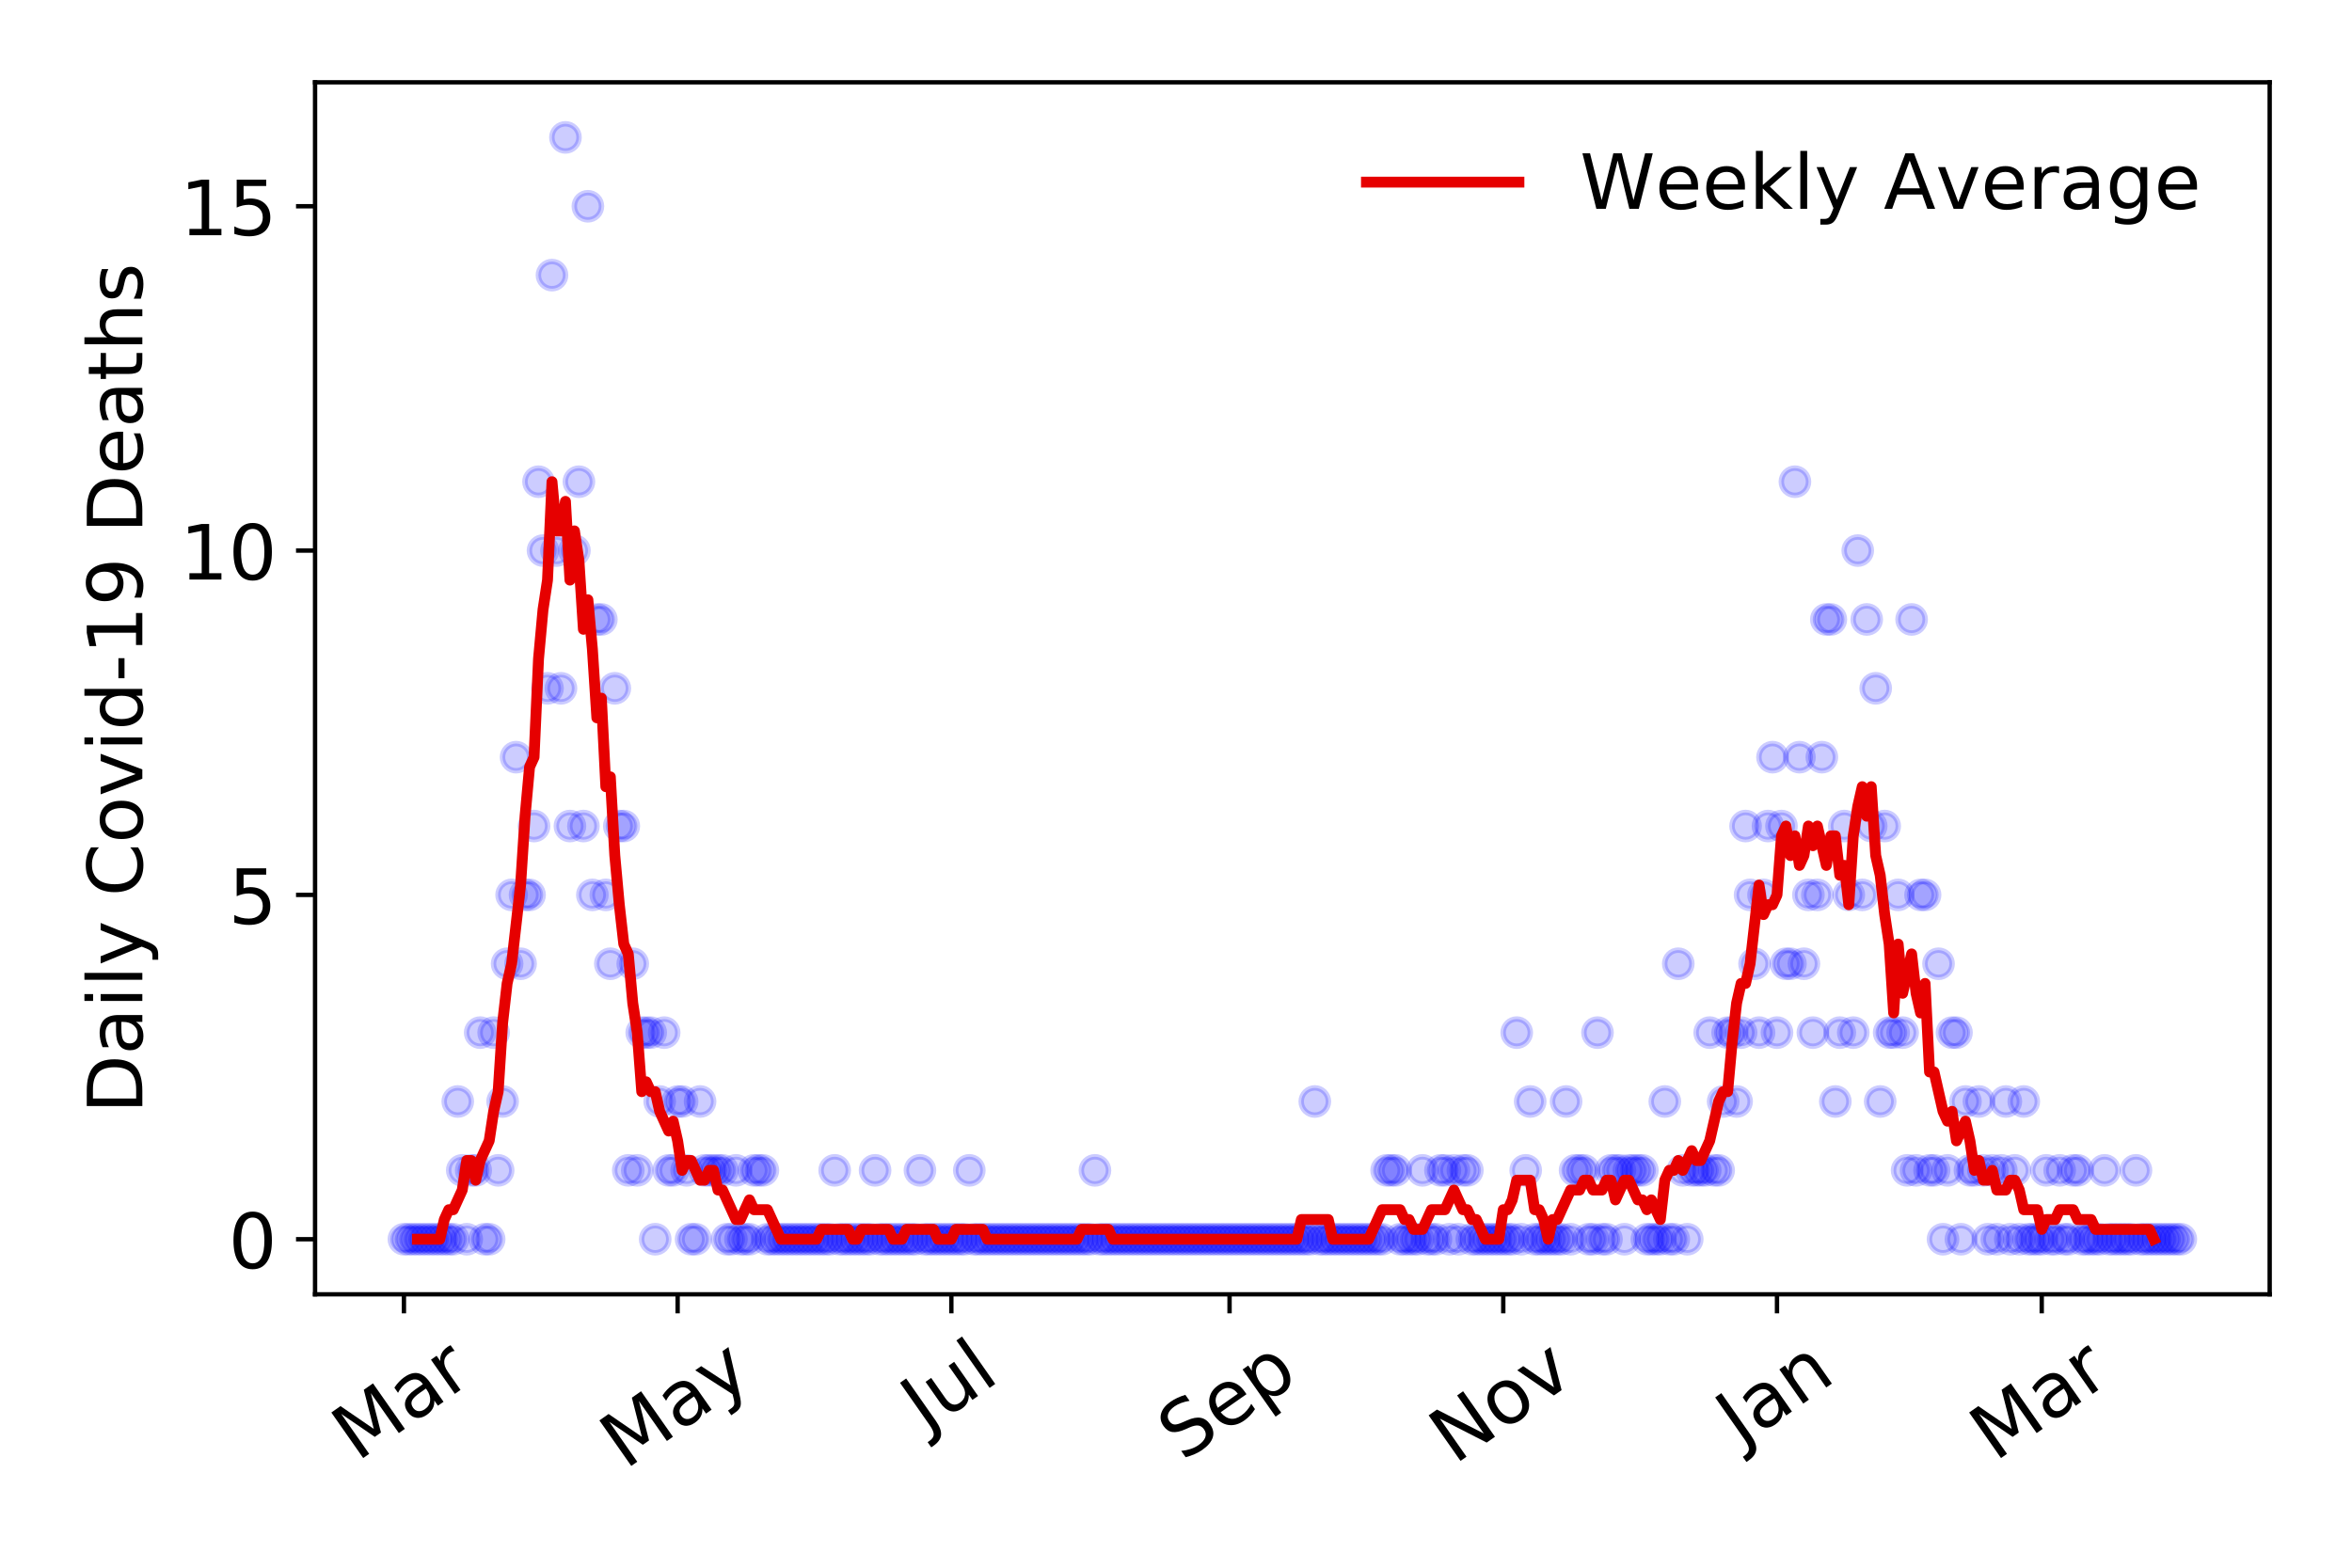 <?xml version="1.0" encoding="utf-8" standalone="no"?>
<!DOCTYPE svg PUBLIC "-//W3C//DTD SVG 1.1//EN"
  "http://www.w3.org/Graphics/SVG/1.1/DTD/svg11.dtd">
<!-- Created with matplotlib (https://matplotlib.org/) -->
<svg height="288pt" version="1.1" viewBox="0 0 432 288" width="432pt" xmlns="http://www.w3.org/2000/svg" xmlns:xlink="http://www.w3.org/1999/xlink">
 <defs>
  <style type="text/css">
*{stroke-linecap:butt;stroke-linejoin:round;}
  </style>
 </defs>
 <g id="figure_1">
  <g id="patch_1">
   <path d="M 0 288 
L 432 288 
L 432 0 
L 0 0 
z
" style="fill:#ffffff;"/>
  </g>
  <g id="axes_1">
   <g id="patch_2">
    <path d="M 57.87 237.778 
L 416.88 237.778 
L 416.88 15.12 
L 57.87 15.12 
z
" style="fill:#ffffff;"/>
   </g>
   <g id="matplotlib.axis_1">
    <g id="xtick_1">
     <g id="line2d_1">
      <defs>
       <path d="M 0 0 
L 0 3.5 
" id="m392aafccb5" style="stroke:#000000;stroke-width:0.8;"/>
      </defs>
      <g>
       <use style="stroke:#000000;stroke-width:0.8;" x="74.189" xlink:href="#m392aafccb5" y="237.778"/>
      </g>
     </g>
     <g id="text_1">
      <!-- Mar -->
      <defs>
       <path d="M 9.812 72.906 
L 24.516 72.906 
L 43.109 23.297 
L 61.812 72.906 
L 76.516 72.906 
L 76.516 0 
L 66.891 0 
L 66.891 64.016 
L 48.094 14.016 
L 38.188 14.016 
L 19.391 64.016 
L 19.391 0 
L 9.812 0 
z
" id="DejaVuSans-77"/>
       <path d="M 34.281 27.484 
Q 23.391 27.484 19.188 25 
Q 14.984 22.516 14.984 16.5 
Q 14.984 11.719 18.141 8.906 
Q 21.297 6.109 26.703 6.109 
Q 34.188 6.109 38.703 11.406 
Q 43.219 16.703 43.219 25.484 
L 43.219 27.484 
z
M 52.203 31.203 
L 52.203 0 
L 43.219 0 
L 43.219 8.297 
Q 40.141 3.328 35.547 0.953 
Q 30.953 -1.422 24.312 -1.422 
Q 15.922 -1.422 10.953 3.297 
Q 6 8.016 6 15.922 
Q 6 25.141 12.172 29.828 
Q 18.359 34.516 30.609 34.516 
L 43.219 34.516 
L 43.219 35.406 
Q 43.219 41.609 39.141 45 
Q 35.062 48.391 27.688 48.391 
Q 23 48.391 18.547 47.266 
Q 14.109 46.141 10.016 43.891 
L 10.016 52.203 
Q 14.938 54.109 19.578 55.047 
Q 24.219 56 28.609 56 
Q 40.484 56 46.344 49.844 
Q 52.203 43.703 52.203 31.203 
z
" id="DejaVuSans-97"/>
       <path d="M 41.109 46.297 
Q 39.594 47.172 37.812 47.578 
Q 36.031 48 33.891 48 
Q 26.266 48 22.188 43.047 
Q 18.109 38.094 18.109 28.812 
L 18.109 0 
L 9.078 0 
L 9.078 54.688 
L 18.109 54.688 
L 18.109 46.188 
Q 20.953 51.172 25.484 53.578 
Q 30.031 56 36.531 56 
Q 37.453 56 38.578 55.875 
Q 39.703 55.766 41.062 55.516 
z
" id="DejaVuSans-114"/>
      </defs>
      <g transform="translate(65.586 268.643)rotate(-35)scale(0.14 -0.14)">
       <use xlink:href="#DejaVuSans-77"/>
       <use x="86.279" xlink:href="#DejaVuSans-97"/>
       <use x="147.559" xlink:href="#DejaVuSans-114"/>
      </g>
     </g>
    </g>
    <g id="xtick_2">
     <g id="line2d_2">
      <g>
       <use style="stroke:#000000;stroke-width:0.8;" x="124.463" xlink:href="#m392aafccb5" y="237.778"/>
      </g>
     </g>
     <g id="text_2">
      <!-- May -->
      <defs>
       <path d="M 32.172 -5.078 
Q 28.375 -14.844 24.75 -17.812 
Q 21.141 -20.797 15.094 -20.797 
L 7.906 -20.797 
L 7.906 -13.281 
L 13.188 -13.281 
Q 16.891 -13.281 18.938 -11.516 
Q 21 -9.766 23.484 -3.219 
L 25.094 0.875 
L 2.984 54.688 
L 12.5 54.688 
L 29.594 11.922 
L 46.688 54.688 
L 56.203 54.688 
z
" id="DejaVuSans-121"/>
      </defs>
      <g transform="translate(114.824 270.094)rotate(-35)scale(0.14 -0.14)">
       <use xlink:href="#DejaVuSans-77"/>
       <use x="86.279" xlink:href="#DejaVuSans-97"/>
       <use x="147.559" xlink:href="#DejaVuSans-121"/>
      </g>
     </g>
    </g>
    <g id="xtick_3">
     <g id="line2d_3">
      <g>
       <use style="stroke:#000000;stroke-width:0.8;" x="174.738" xlink:href="#m392aafccb5" y="237.778"/>
      </g>
     </g>
     <g id="text_3">
      <!-- Jul -->
      <defs>
       <path d="M 9.812 72.906 
L 19.672 72.906 
L 19.672 5.078 
Q 19.672 -8.109 14.672 -14.062 
Q 9.672 -20.016 -1.422 -20.016 
L -5.172 -20.016 
L -5.172 -11.719 
L -2.094 -11.719 
Q 4.438 -11.719 7.125 -8.047 
Q 9.812 -4.391 9.812 5.078 
z
" id="DejaVuSans-74"/>
       <path d="M 8.5 21.578 
L 8.5 54.688 
L 17.484 54.688 
L 17.484 21.922 
Q 17.484 14.156 20.5 10.266 
Q 23.531 6.391 29.594 6.391 
Q 36.859 6.391 41.078 11.031 
Q 45.312 15.672 45.312 23.688 
L 45.312 54.688 
L 54.297 54.688 
L 54.297 0 
L 45.312 0 
L 45.312 8.406 
Q 42.047 3.422 37.719 1 
Q 33.406 -1.422 27.688 -1.422 
Q 18.266 -1.422 13.375 4.438 
Q 8.5 10.297 8.5 21.578 
z
M 31.109 56 
z
" id="DejaVuSans-117"/>
       <path d="M 9.422 75.984 
L 18.406 75.984 
L 18.406 0 
L 9.422 0 
z
" id="DejaVuSans-108"/>
      </defs>
      <g transform="translate(170.035 263.181)rotate(-35)scale(0.14 -0.14)">
       <use xlink:href="#DejaVuSans-74"/>
       <use x="29.492" xlink:href="#DejaVuSans-117"/>
       <use x="92.871" xlink:href="#DejaVuSans-108"/>
      </g>
     </g>
    </g>
    <g id="xtick_4">
     <g id="line2d_4">
      <g>
       <use style="stroke:#000000;stroke-width:0.8;" x="225.837" xlink:href="#m392aafccb5" y="237.778"/>
      </g>
     </g>
     <g id="text_4">
      <!-- Sep -->
      <defs>
       <path d="M 53.516 70.516 
L 53.516 60.891 
Q 47.906 63.578 42.922 64.891 
Q 37.938 66.219 33.297 66.219 
Q 25.25 66.219 20.875 63.094 
Q 16.5 59.969 16.5 54.203 
Q 16.5 49.359 19.406 46.891 
Q 22.312 44.438 30.422 42.922 
L 36.375 41.703 
Q 47.406 39.594 52.656 34.297 
Q 57.906 29 57.906 20.125 
Q 57.906 9.516 50.797 4.047 
Q 43.703 -1.422 29.984 -1.422 
Q 24.812 -1.422 18.969 -0.25 
Q 13.141 0.922 6.891 3.219 
L 6.891 13.375 
Q 12.891 10.016 18.656 8.297 
Q 24.422 6.594 29.984 6.594 
Q 38.422 6.594 43.016 9.906 
Q 47.609 13.234 47.609 19.391 
Q 47.609 24.75 44.312 27.781 
Q 41.016 30.812 33.5 32.328 
L 27.484 33.5 
Q 16.453 35.688 11.516 40.375 
Q 6.594 45.062 6.594 53.422 
Q 6.594 63.094 13.406 68.656 
Q 20.219 74.219 32.172 74.219 
Q 37.312 74.219 42.625 73.281 
Q 47.953 72.359 53.516 70.516 
z
" id="DejaVuSans-83"/>
       <path d="M 56.203 29.594 
L 56.203 25.203 
L 14.891 25.203 
Q 15.484 15.922 20.484 11.062 
Q 25.484 6.203 34.422 6.203 
Q 39.594 6.203 44.453 7.469 
Q 49.312 8.734 54.109 11.281 
L 54.109 2.781 
Q 49.266 0.734 44.188 -0.344 
Q 39.109 -1.422 33.891 -1.422 
Q 20.797 -1.422 13.156 6.188 
Q 5.516 13.812 5.516 26.812 
Q 5.516 40.234 12.766 48.109 
Q 20.016 56 32.328 56 
Q 43.359 56 49.781 48.891 
Q 56.203 41.797 56.203 29.594 
z
M 47.219 32.234 
Q 47.125 39.594 43.094 43.984 
Q 39.062 48.391 32.422 48.391 
Q 24.906 48.391 20.391 44.141 
Q 15.875 39.891 15.188 32.172 
z
" id="DejaVuSans-101"/>
       <path d="M 18.109 8.203 
L 18.109 -20.797 
L 9.078 -20.797 
L 9.078 54.688 
L 18.109 54.688 
L 18.109 46.391 
Q 20.953 51.266 25.266 53.625 
Q 29.594 56 35.594 56 
Q 45.562 56 51.781 48.094 
Q 58.016 40.188 58.016 27.297 
Q 58.016 14.406 51.781 6.484 
Q 45.562 -1.422 35.594 -1.422 
Q 29.594 -1.422 25.266 0.953 
Q 20.953 3.328 18.109 8.203 
z
M 48.688 27.297 
Q 48.688 37.203 44.609 42.844 
Q 40.531 48.484 33.406 48.484 
Q 26.266 48.484 22.188 42.844 
Q 18.109 37.203 18.109 27.297 
Q 18.109 17.391 22.188 11.75 
Q 26.266 6.109 33.406 6.109 
Q 40.531 6.109 44.609 11.75 
Q 48.688 17.391 48.688 27.297 
z
" id="DejaVuSans-112"/>
      </defs>
      <g transform="translate(217.244 268.629)rotate(-35)scale(0.14 -0.14)">
       <use xlink:href="#DejaVuSans-83"/>
       <use x="63.477" xlink:href="#DejaVuSans-101"/>
       <use x="125" xlink:href="#DejaVuSans-112"/>
      </g>
     </g>
    </g>
    <g id="xtick_5">
     <g id="line2d_5">
      <g>
       <use style="stroke:#000000;stroke-width:0.8;" x="276.111" xlink:href="#m392aafccb5" y="237.778"/>
      </g>
     </g>
     <g id="text_5">
      <!-- Nov -->
      <defs>
       <path d="M 9.812 72.906 
L 23.094 72.906 
L 55.422 11.922 
L 55.422 72.906 
L 64.984 72.906 
L 64.984 0 
L 51.703 0 
L 19.391 60.984 
L 19.391 0 
L 9.812 0 
z
" id="DejaVuSans-78"/>
       <path d="M 30.609 48.391 
Q 23.391 48.391 19.188 42.75 
Q 14.984 37.109 14.984 27.297 
Q 14.984 17.484 19.156 11.844 
Q 23.344 6.203 30.609 6.203 
Q 37.797 6.203 41.984 11.859 
Q 46.188 17.531 46.188 27.297 
Q 46.188 37.016 41.984 42.703 
Q 37.797 48.391 30.609 48.391 
z
M 30.609 56 
Q 42.328 56 49.016 48.375 
Q 55.719 40.766 55.719 27.297 
Q 55.719 13.875 49.016 6.219 
Q 42.328 -1.422 30.609 -1.422 
Q 18.844 -1.422 12.172 6.219 
Q 5.516 13.875 5.516 27.297 
Q 5.516 40.766 12.172 48.375 
Q 18.844 56 30.609 56 
z
" id="DejaVuSans-111"/>
       <path d="M 2.984 54.688 
L 12.5 54.688 
L 29.594 8.797 
L 46.688 54.688 
L 56.203 54.688 
L 35.688 0 
L 23.484 0 
z
" id="DejaVuSans-118"/>
      </defs>
      <g transform="translate(267.135 269.166)rotate(-35)scale(0.14 -0.14)">
       <use xlink:href="#DejaVuSans-78"/>
       <use x="74.805" xlink:href="#DejaVuSans-111"/>
       <use x="135.986" xlink:href="#DejaVuSans-118"/>
      </g>
     </g>
    </g>
    <g id="xtick_6">
     <g id="line2d_6">
      <g>
       <use style="stroke:#000000;stroke-width:0.8;" x="326.386" xlink:href="#m392aafccb5" y="237.778"/>
      </g>
     </g>
     <g id="text_6">
      <!-- Jan -->
      <defs>
       <path d="M 54.891 33.016 
L 54.891 0 
L 45.906 0 
L 45.906 32.719 
Q 45.906 40.484 42.875 44.328 
Q 39.844 48.188 33.797 48.188 
Q 26.516 48.188 22.312 43.547 
Q 18.109 38.922 18.109 30.906 
L 18.109 0 
L 9.078 0 
L 9.078 54.688 
L 18.109 54.688 
L 18.109 46.188 
Q 21.344 51.125 25.703 53.562 
Q 30.078 56 35.797 56 
Q 45.219 56 50.047 50.172 
Q 54.891 44.344 54.891 33.016 
z
" id="DejaVuSans-110"/>
      </defs>
      <g transform="translate(319.762 265.871)rotate(-35)scale(0.14 -0.14)">
       <use xlink:href="#DejaVuSans-74"/>
       <use x="29.492" xlink:href="#DejaVuSans-97"/>
       <use x="90.771" xlink:href="#DejaVuSans-110"/>
      </g>
     </g>
    </g>
    <g id="xtick_7">
     <g id="line2d_7">
      <g>
       <use style="stroke:#000000;stroke-width:0.8;" x="375.012" xlink:href="#m392aafccb5" y="237.778"/>
      </g>
     </g>
     <g id="text_7">
      <!-- Mar -->
      <g transform="translate(366.409 268.643)rotate(-35)scale(0.14 -0.14)">
       <use xlink:href="#DejaVuSans-77"/>
       <use x="86.279" xlink:href="#DejaVuSans-97"/>
       <use x="147.559" xlink:href="#DejaVuSans-114"/>
      </g>
     </g>
    </g>
   </g>
   <g id="matplotlib.axis_2">
    <g id="ytick_1">
     <g id="line2d_8">
      <defs>
       <path d="M 0 0 
L -3.5 0 
" id="ma7d46f1823" style="stroke:#000000;stroke-width:0.8;"/>
      </defs>
      <g>
       <use style="stroke:#000000;stroke-width:0.8;" x="57.87" xlink:href="#ma7d46f1823" y="227.657"/>
      </g>
     </g>
     <g id="text_8">
      <!-- 0 -->
      <defs>
       <path d="M 31.781 66.406 
Q 24.172 66.406 20.328 58.906 
Q 16.5 51.422 16.5 36.375 
Q 16.5 21.391 20.328 13.891 
Q 24.172 6.391 31.781 6.391 
Q 39.453 6.391 43.281 13.891 
Q 47.125 21.391 47.125 36.375 
Q 47.125 51.422 43.281 58.906 
Q 39.453 66.406 31.781 66.406 
z
M 31.781 74.219 
Q 44.047 74.219 50.516 64.516 
Q 56.984 54.828 56.984 36.375 
Q 56.984 17.969 50.516 8.266 
Q 44.047 -1.422 31.781 -1.422 
Q 19.531 -1.422 13.062 8.266 
Q 6.594 17.969 6.594 36.375 
Q 6.594 54.828 13.062 64.516 
Q 19.531 74.219 31.781 74.219 
z
" id="DejaVuSans-48"/>
      </defs>
      <g transform="translate(41.962 232.976)scale(0.14 -0.14)">
       <use xlink:href="#DejaVuSans-48"/>
      </g>
     </g>
    </g>
    <g id="ytick_2">
     <g id="line2d_9">
      <g>
       <use style="stroke:#000000;stroke-width:0.8;" x="57.87" xlink:href="#ma7d46f1823" y="164.402"/>
      </g>
     </g>
     <g id="text_9">
      <!-- 5 -->
      <defs>
       <path d="M 10.797 72.906 
L 49.516 72.906 
L 49.516 64.594 
L 19.828 64.594 
L 19.828 46.734 
Q 21.969 47.469 24.109 47.828 
Q 26.266 48.188 28.422 48.188 
Q 40.625 48.188 47.75 41.5 
Q 54.891 34.812 54.891 23.391 
Q 54.891 11.625 47.562 5.094 
Q 40.234 -1.422 26.906 -1.422 
Q 22.312 -1.422 17.547 -0.641 
Q 12.797 0.141 7.719 1.703 
L 7.719 11.625 
Q 12.109 9.234 16.797 8.062 
Q 21.484 6.891 26.703 6.891 
Q 35.156 6.891 40.078 11.328 
Q 45.016 15.766 45.016 23.391 
Q 45.016 31 40.078 35.438 
Q 35.156 39.891 26.703 39.891 
Q 22.75 39.891 18.812 39.016 
Q 14.891 38.141 10.797 36.281 
z
" id="DejaVuSans-53"/>
      </defs>
      <g transform="translate(41.962 169.721)scale(0.14 -0.14)">
       <use xlink:href="#DejaVuSans-53"/>
      </g>
     </g>
    </g>
    <g id="ytick_3">
     <g id="line2d_10">
      <g>
       <use style="stroke:#000000;stroke-width:0.8;" x="57.87" xlink:href="#ma7d46f1823" y="101.147"/>
      </g>
     </g>
     <g id="text_10">
      <!-- 10 -->
      <defs>
       <path d="M 12.406 8.297 
L 28.516 8.297 
L 28.516 63.922 
L 10.984 60.406 
L 10.984 69.391 
L 28.422 72.906 
L 38.281 72.906 
L 38.281 8.297 
L 54.391 8.297 
L 54.391 0 
L 12.406 0 
z
" id="DejaVuSans-49"/>
      </defs>
      <g transform="translate(33.055 106.466)scale(0.14 -0.14)">
       <use xlink:href="#DejaVuSans-49"/>
       <use x="63.623" xlink:href="#DejaVuSans-48"/>
      </g>
     </g>
    </g>
    <g id="ytick_4">
     <g id="line2d_11">
      <g>
       <use style="stroke:#000000;stroke-width:0.8;" x="57.87" xlink:href="#ma7d46f1823" y="37.892"/>
      </g>
     </g>
     <g id="text_11">
      <!-- 15 -->
      <g transform="translate(33.055 43.211)scale(0.14 -0.14)">
       <use xlink:href="#DejaVuSans-49"/>
       <use x="63.623" xlink:href="#DejaVuSans-53"/>
      </g>
     </g>
    </g>
    <g id="text_12">
     <!-- Daily Covid-19 Deaths -->
     <defs>
      <path d="M 19.672 64.797 
L 19.672 8.109 
L 31.594 8.109 
Q 46.688 8.109 53.688 14.938 
Q 60.688 21.781 60.688 36.531 
Q 60.688 51.172 53.688 57.984 
Q 46.688 64.797 31.594 64.797 
z
M 9.812 72.906 
L 30.078 72.906 
Q 51.266 72.906 61.172 64.094 
Q 71.094 55.281 71.094 36.531 
Q 71.094 17.672 61.125 8.828 
Q 51.172 0 30.078 0 
L 9.812 0 
z
" id="DejaVuSans-68"/>
      <path d="M 9.422 54.688 
L 18.406 54.688 
L 18.406 0 
L 9.422 0 
z
M 9.422 75.984 
L 18.406 75.984 
L 18.406 64.594 
L 9.422 64.594 
z
" id="DejaVuSans-105"/>
      <path id="DejaVuSans-32"/>
      <path d="M 64.406 67.281 
L 64.406 56.891 
Q 59.422 61.531 53.781 63.812 
Q 48.141 66.109 41.797 66.109 
Q 29.297 66.109 22.656 58.469 
Q 16.016 50.828 16.016 36.375 
Q 16.016 21.969 22.656 14.328 
Q 29.297 6.688 41.797 6.688 
Q 48.141 6.688 53.781 8.984 
Q 59.422 11.281 64.406 15.922 
L 64.406 5.609 
Q 59.234 2.094 53.438 0.328 
Q 47.656 -1.422 41.219 -1.422 
Q 24.656 -1.422 15.125 8.703 
Q 5.609 18.844 5.609 36.375 
Q 5.609 53.953 15.125 64.078 
Q 24.656 74.219 41.219 74.219 
Q 47.75 74.219 53.531 72.484 
Q 59.328 70.75 64.406 67.281 
z
" id="DejaVuSans-67"/>
      <path d="M 45.406 46.391 
L 45.406 75.984 
L 54.391 75.984 
L 54.391 0 
L 45.406 0 
L 45.406 8.203 
Q 42.578 3.328 38.25 0.953 
Q 33.938 -1.422 27.875 -1.422 
Q 17.969 -1.422 11.734 6.484 
Q 5.516 14.406 5.516 27.297 
Q 5.516 40.188 11.734 48.094 
Q 17.969 56 27.875 56 
Q 33.938 56 38.25 53.625 
Q 42.578 51.266 45.406 46.391 
z
M 14.797 27.297 
Q 14.797 17.391 18.875 11.75 
Q 22.953 6.109 30.078 6.109 
Q 37.203 6.109 41.297 11.75 
Q 45.406 17.391 45.406 27.297 
Q 45.406 37.203 41.297 42.844 
Q 37.203 48.484 30.078 48.484 
Q 22.953 48.484 18.875 42.844 
Q 14.797 37.203 14.797 27.297 
z
" id="DejaVuSans-100"/>
      <path d="M 4.891 31.391 
L 31.203 31.391 
L 31.203 23.391 
L 4.891 23.391 
z
" id="DejaVuSans-45"/>
      <path d="M 10.984 1.516 
L 10.984 10.5 
Q 14.703 8.734 18.5 7.812 
Q 22.312 6.891 25.984 6.891 
Q 35.75 6.891 40.891 13.453 
Q 46.047 20.016 46.781 33.406 
Q 43.953 29.203 39.594 26.953 
Q 35.25 24.703 29.984 24.703 
Q 19.047 24.703 12.672 31.312 
Q 6.297 37.938 6.297 49.422 
Q 6.297 60.641 12.938 67.422 
Q 19.578 74.219 30.609 74.219 
Q 43.266 74.219 49.922 64.516 
Q 56.594 54.828 56.594 36.375 
Q 56.594 19.141 48.406 8.859 
Q 40.234 -1.422 26.422 -1.422 
Q 22.703 -1.422 18.891 -0.688 
Q 15.094 0.047 10.984 1.516 
z
M 30.609 32.422 
Q 37.25 32.422 41.125 36.953 
Q 45.016 41.5 45.016 49.422 
Q 45.016 57.281 41.125 61.844 
Q 37.25 66.406 30.609 66.406 
Q 23.969 66.406 20.094 61.844 
Q 16.219 57.281 16.219 49.422 
Q 16.219 41.5 20.094 36.953 
Q 23.969 32.422 30.609 32.422 
z
" id="DejaVuSans-57"/>
      <path d="M 18.312 70.219 
L 18.312 54.688 
L 36.812 54.688 
L 36.812 47.703 
L 18.312 47.703 
L 18.312 18.016 
Q 18.312 11.328 20.141 9.422 
Q 21.969 7.516 27.594 7.516 
L 36.812 7.516 
L 36.812 0 
L 27.594 0 
Q 17.188 0 13.234 3.875 
Q 9.281 7.766 9.281 18.016 
L 9.281 47.703 
L 2.688 47.703 
L 2.688 54.688 
L 9.281 54.688 
L 9.281 70.219 
z
" id="DejaVuSans-116"/>
      <path d="M 54.891 33.016 
L 54.891 0 
L 45.906 0 
L 45.906 32.719 
Q 45.906 40.484 42.875 44.328 
Q 39.844 48.188 33.797 48.188 
Q 26.516 48.188 22.312 43.547 
Q 18.109 38.922 18.109 30.906 
L 18.109 0 
L 9.078 0 
L 9.078 75.984 
L 18.109 75.984 
L 18.109 46.188 
Q 21.344 51.125 25.703 53.562 
Q 30.078 56 35.797 56 
Q 45.219 56 50.047 50.172 
Q 54.891 44.344 54.891 33.016 
z
" id="DejaVuSans-104"/>
      <path d="M 44.281 53.078 
L 44.281 44.578 
Q 40.484 46.531 36.375 47.5 
Q 32.281 48.484 27.875 48.484 
Q 21.188 48.484 17.844 46.438 
Q 14.5 44.391 14.5 40.281 
Q 14.5 37.156 16.891 35.375 
Q 19.281 33.594 26.516 31.984 
L 29.594 31.297 
Q 39.156 29.25 43.188 25.516 
Q 47.219 21.781 47.219 15.094 
Q 47.219 7.469 41.188 3.016 
Q 35.156 -1.422 24.609 -1.422 
Q 20.219 -1.422 15.453 -0.562 
Q 10.688 0.297 5.422 2 
L 5.422 11.281 
Q 10.406 8.688 15.234 7.391 
Q 20.062 6.109 24.812 6.109 
Q 31.156 6.109 34.562 8.281 
Q 37.984 10.453 37.984 14.406 
Q 37.984 18.062 35.516 20.016 
Q 33.062 21.969 24.703 23.781 
L 21.578 24.516 
Q 13.234 26.266 9.516 29.906 
Q 5.812 33.547 5.812 39.891 
Q 5.812 47.609 11.281 51.797 
Q 16.75 56 26.812 56 
Q 31.781 56 36.172 55.266 
Q 40.578 54.547 44.281 53.078 
z
" id="DejaVuSans-115"/>
     </defs>
     <g transform="translate(26.143 204.56)rotate(-90)scale(0.14 -0.14)">
      <use xlink:href="#DejaVuSans-68"/>
      <use x="77.002" xlink:href="#DejaVuSans-97"/>
      <use x="138.281" xlink:href="#DejaVuSans-105"/>
      <use x="166.064" xlink:href="#DejaVuSans-108"/>
      <use x="193.848" xlink:href="#DejaVuSans-121"/>
      <use x="253.027" xlink:href="#DejaVuSans-32"/>
      <use x="284.814" xlink:href="#DejaVuSans-67"/>
      <use x="354.639" xlink:href="#DejaVuSans-111"/>
      <use x="415.82" xlink:href="#DejaVuSans-118"/>
      <use x="475" xlink:href="#DejaVuSans-105"/>
      <use x="502.783" xlink:href="#DejaVuSans-100"/>
      <use x="566.26" xlink:href="#DejaVuSans-45"/>
      <use x="602.344" xlink:href="#DejaVuSans-49"/>
      <use x="665.967" xlink:href="#DejaVuSans-57"/>
      <use x="729.59" xlink:href="#DejaVuSans-32"/>
      <use x="761.377" xlink:href="#DejaVuSans-68"/>
      <use x="838.379" xlink:href="#DejaVuSans-101"/>
      <use x="899.902" xlink:href="#DejaVuSans-97"/>
      <use x="961.182" xlink:href="#DejaVuSans-116"/>
      <use x="1000.391" xlink:href="#DejaVuSans-104"/>
      <use x="1063.77" xlink:href="#DejaVuSans-115"/>
     </g>
    </g>
   </g>
   <g id="line2d_12">
    <defs>
     <path d="M 0 2.5 
C 0.663 2.5 1.299 2.237 1.768 1.768 
C 2.237 1.299 2.5 0.663 2.5 0 
C 2.5 -0.663 2.237 -1.299 1.768 -1.768 
C 1.299 -2.237 0.663 -2.5 0 -2.5 
C -0.663 -2.5 -1.299 -2.237 -1.768 -1.768 
C -2.237 -1.299 -2.5 -0.663 -2.5 0 
C -2.5 0.663 -2.237 1.299 -1.768 1.768 
C -1.299 2.237 -0.663 2.5 0 2.5 
z
" id="m2586ac14c4" style="stroke:#0000ff;stroke-opacity:0.2;"/>
    </defs>
    <g clip-path="url(#p74a9d690b3)">
     <use style="fill:#0000ff;fill-opacity:0.2;stroke:#0000ff;stroke-opacity:0.2;" x="74.189" xlink:href="#m2586ac14c4" y="227.657"/>
     <use style="fill:#0000ff;fill-opacity:0.2;stroke:#0000ff;stroke-opacity:0.2;" x="75.013" xlink:href="#m2586ac14c4" y="227.657"/>
     <use style="fill:#0000ff;fill-opacity:0.2;stroke:#0000ff;stroke-opacity:0.2;" x="75.837" xlink:href="#m2586ac14c4" y="227.657"/>
     <use style="fill:#0000ff;fill-opacity:0.2;stroke:#0000ff;stroke-opacity:0.2;" x="76.661" xlink:href="#m2586ac14c4" y="227.657"/>
     <use style="fill:#0000ff;fill-opacity:0.2;stroke:#0000ff;stroke-opacity:0.2;" x="77.485" xlink:href="#m2586ac14c4" y="227.657"/>
     <use style="fill:#0000ff;fill-opacity:0.2;stroke:#0000ff;stroke-opacity:0.2;" x="78.31" xlink:href="#m2586ac14c4" y="227.657"/>
     <use style="fill:#0000ff;fill-opacity:0.2;stroke:#0000ff;stroke-opacity:0.2;" x="79.134" xlink:href="#m2586ac14c4" y="227.657"/>
     <use style="fill:#0000ff;fill-opacity:0.2;stroke:#0000ff;stroke-opacity:0.2;" x="79.958" xlink:href="#m2586ac14c4" y="227.657"/>
     <use style="fill:#0000ff;fill-opacity:0.2;stroke:#0000ff;stroke-opacity:0.2;" x="80.782" xlink:href="#m2586ac14c4" y="227.657"/>
     <use style="fill:#0000ff;fill-opacity:0.2;stroke:#0000ff;stroke-opacity:0.2;" x="81.606" xlink:href="#m2586ac14c4" y="227.657"/>
     <use style="fill:#0000ff;fill-opacity:0.2;stroke:#0000ff;stroke-opacity:0.2;" x="82.43" xlink:href="#m2586ac14c4" y="227.657"/>
     <use style="fill:#0000ff;fill-opacity:0.2;stroke:#0000ff;stroke-opacity:0.2;" x="83.255" xlink:href="#m2586ac14c4" y="227.657"/>
     <use style="fill:#0000ff;fill-opacity:0.2;stroke:#0000ff;stroke-opacity:0.2;" x="84.079" xlink:href="#m2586ac14c4" y="202.355"/>
     <use style="fill:#0000ff;fill-opacity:0.2;stroke:#0000ff;stroke-opacity:0.2;" x="84.903" xlink:href="#m2586ac14c4" y="215.006"/>
     <use style="fill:#0000ff;fill-opacity:0.2;stroke:#0000ff;stroke-opacity:0.2;" x="85.727" xlink:href="#m2586ac14c4" y="227.657"/>
     <use style="fill:#0000ff;fill-opacity:0.2;stroke:#0000ff;stroke-opacity:0.2;" x="86.551" xlink:href="#m2586ac14c4" y="215.006"/>
     <use style="fill:#0000ff;fill-opacity:0.2;stroke:#0000ff;stroke-opacity:0.2;" x="87.375" xlink:href="#m2586ac14c4" y="215.006"/>
     <use style="fill:#0000ff;fill-opacity:0.2;stroke:#0000ff;stroke-opacity:0.2;" x="88.2" xlink:href="#m2586ac14c4" y="189.704"/>
     <use style="fill:#0000ff;fill-opacity:0.2;stroke:#0000ff;stroke-opacity:0.2;" x="89.024" xlink:href="#m2586ac14c4" y="227.657"/>
     <use style="fill:#0000ff;fill-opacity:0.2;stroke:#0000ff;stroke-opacity:0.2;" x="89.848" xlink:href="#m2586ac14c4" y="227.657"/>
     <use style="fill:#0000ff;fill-opacity:0.2;stroke:#0000ff;stroke-opacity:0.2;" x="90.672" xlink:href="#m2586ac14c4" y="189.704"/>
     <use style="fill:#0000ff;fill-opacity:0.2;stroke:#0000ff;stroke-opacity:0.2;" x="91.496" xlink:href="#m2586ac14c4" y="215.006"/>
     <use style="fill:#0000ff;fill-opacity:0.2;stroke:#0000ff;stroke-opacity:0.2;" x="92.32" xlink:href="#m2586ac14c4" y="202.355"/>
     <use style="fill:#0000ff;fill-opacity:0.2;stroke:#0000ff;stroke-opacity:0.2;" x="93.145" xlink:href="#m2586ac14c4" y="177.053"/>
     <use style="fill:#0000ff;fill-opacity:0.2;stroke:#0000ff;stroke-opacity:0.2;" x="93.969" xlink:href="#m2586ac14c4" y="164.402"/>
     <use style="fill:#0000ff;fill-opacity:0.2;stroke:#0000ff;stroke-opacity:0.2;" x="94.793" xlink:href="#m2586ac14c4" y="139.1"/>
     <use style="fill:#0000ff;fill-opacity:0.2;stroke:#0000ff;stroke-opacity:0.2;" x="95.617" xlink:href="#m2586ac14c4" y="177.053"/>
     <use style="fill:#0000ff;fill-opacity:0.2;stroke:#0000ff;stroke-opacity:0.2;" x="96.441" xlink:href="#m2586ac14c4" y="164.402"/>
     <use style="fill:#0000ff;fill-opacity:0.2;stroke:#0000ff;stroke-opacity:0.2;" x="97.265" xlink:href="#m2586ac14c4" y="164.402"/>
     <use style="fill:#0000ff;fill-opacity:0.2;stroke:#0000ff;stroke-opacity:0.2;" x="98.09" xlink:href="#m2586ac14c4" y="151.751"/>
     <use style="fill:#0000ff;fill-opacity:0.2;stroke:#0000ff;stroke-opacity:0.2;" x="98.914" xlink:href="#m2586ac14c4" y="88.496"/>
     <use style="fill:#0000ff;fill-opacity:0.2;stroke:#0000ff;stroke-opacity:0.2;" x="99.738" xlink:href="#m2586ac14c4" y="101.147"/>
     <use style="fill:#0000ff;fill-opacity:0.2;stroke:#0000ff;stroke-opacity:0.2;" x="100.562" xlink:href="#m2586ac14c4" y="126.449"/>
     <use style="fill:#0000ff;fill-opacity:0.2;stroke:#0000ff;stroke-opacity:0.2;" x="101.386" xlink:href="#m2586ac14c4" y="50.543"/>
     <use style="fill:#0000ff;fill-opacity:0.2;stroke:#0000ff;stroke-opacity:0.2;" x="102.211" xlink:href="#m2586ac14c4" y="101.147"/>
     <use style="fill:#0000ff;fill-opacity:0.2;stroke:#0000ff;stroke-opacity:0.2;" x="103.035" xlink:href="#m2586ac14c4" y="126.449"/>
     <use style="fill:#0000ff;fill-opacity:0.2;stroke:#0000ff;stroke-opacity:0.2;" x="103.859" xlink:href="#m2586ac14c4" y="25.241"/>
     <use style="fill:#0000ff;fill-opacity:0.2;stroke:#0000ff;stroke-opacity:0.2;" x="104.683" xlink:href="#m2586ac14c4" y="151.751"/>
     <use style="fill:#0000ff;fill-opacity:0.2;stroke:#0000ff;stroke-opacity:0.2;" x="105.507" xlink:href="#m2586ac14c4" y="101.147"/>
     <use style="fill:#0000ff;fill-opacity:0.2;stroke:#0000ff;stroke-opacity:0.2;" x="106.331" xlink:href="#m2586ac14c4" y="88.496"/>
     <use style="fill:#0000ff;fill-opacity:0.2;stroke:#0000ff;stroke-opacity:0.2;" x="107.156" xlink:href="#m2586ac14c4" y="151.751"/>
     <use style="fill:#0000ff;fill-opacity:0.2;stroke:#0000ff;stroke-opacity:0.2;" x="107.98" xlink:href="#m2586ac14c4" y="37.892"/>
     <use style="fill:#0000ff;fill-opacity:0.2;stroke:#0000ff;stroke-opacity:0.2;" x="108.804" xlink:href="#m2586ac14c4" y="164.402"/>
     <use style="fill:#0000ff;fill-opacity:0.2;stroke:#0000ff;stroke-opacity:0.2;" x="109.628" xlink:href="#m2586ac14c4" y="113.798"/>
     <use style="fill:#0000ff;fill-opacity:0.2;stroke:#0000ff;stroke-opacity:0.2;" x="110.452" xlink:href="#m2586ac14c4" y="113.798"/>
     <use style="fill:#0000ff;fill-opacity:0.2;stroke:#0000ff;stroke-opacity:0.2;" x="111.276" xlink:href="#m2586ac14c4" y="164.402"/>
     <use style="fill:#0000ff;fill-opacity:0.2;stroke:#0000ff;stroke-opacity:0.2;" x="112.101" xlink:href="#m2586ac14c4" y="177.053"/>
     <use style="fill:#0000ff;fill-opacity:0.2;stroke:#0000ff;stroke-opacity:0.2;" x="112.925" xlink:href="#m2586ac14c4" y="126.449"/>
     <use style="fill:#0000ff;fill-opacity:0.2;stroke:#0000ff;stroke-opacity:0.2;" x="113.749" xlink:href="#m2586ac14c4" y="151.751"/>
     <use style="fill:#0000ff;fill-opacity:0.2;stroke:#0000ff;stroke-opacity:0.2;" x="114.573" xlink:href="#m2586ac14c4" y="151.751"/>
     <use style="fill:#0000ff;fill-opacity:0.2;stroke:#0000ff;stroke-opacity:0.2;" x="115.397" xlink:href="#m2586ac14c4" y="215.006"/>
     <use style="fill:#0000ff;fill-opacity:0.2;stroke:#0000ff;stroke-opacity:0.2;" x="116.221" xlink:href="#m2586ac14c4" y="177.053"/>
     <use style="fill:#0000ff;fill-opacity:0.2;stroke:#0000ff;stroke-opacity:0.2;" x="117.046" xlink:href="#m2586ac14c4" y="215.006"/>
     <use style="fill:#0000ff;fill-opacity:0.2;stroke:#0000ff;stroke-opacity:0.2;" x="117.87" xlink:href="#m2586ac14c4" y="189.704"/>
     <use style="fill:#0000ff;fill-opacity:0.2;stroke:#0000ff;stroke-opacity:0.2;" x="118.694" xlink:href="#m2586ac14c4" y="189.704"/>
     <use style="fill:#0000ff;fill-opacity:0.2;stroke:#0000ff;stroke-opacity:0.2;" x="119.518" xlink:href="#m2586ac14c4" y="189.704"/>
     <use style="fill:#0000ff;fill-opacity:0.2;stroke:#0000ff;stroke-opacity:0.2;" x="120.342" xlink:href="#m2586ac14c4" y="227.657"/>
     <use style="fill:#0000ff;fill-opacity:0.2;stroke:#0000ff;stroke-opacity:0.2;" x="121.167" xlink:href="#m2586ac14c4" y="202.355"/>
     <use style="fill:#0000ff;fill-opacity:0.2;stroke:#0000ff;stroke-opacity:0.2;" x="121.991" xlink:href="#m2586ac14c4" y="189.704"/>
     <use style="fill:#0000ff;fill-opacity:0.2;stroke:#0000ff;stroke-opacity:0.2;" x="122.815" xlink:href="#m2586ac14c4" y="215.006"/>
     <use style="fill:#0000ff;fill-opacity:0.2;stroke:#0000ff;stroke-opacity:0.2;" x="123.639" xlink:href="#m2586ac14c4" y="215.006"/>
     <use style="fill:#0000ff;fill-opacity:0.2;stroke:#0000ff;stroke-opacity:0.2;" x="124.463" xlink:href="#m2586ac14c4" y="202.355"/>
     <use style="fill:#0000ff;fill-opacity:0.2;stroke:#0000ff;stroke-opacity:0.2;" x="125.287" xlink:href="#m2586ac14c4" y="202.355"/>
     <use style="fill:#0000ff;fill-opacity:0.2;stroke:#0000ff;stroke-opacity:0.2;" x="126.112" xlink:href="#m2586ac14c4" y="215.006"/>
     <use style="fill:#0000ff;fill-opacity:0.2;stroke:#0000ff;stroke-opacity:0.2;" x="126.936" xlink:href="#m2586ac14c4" y="227.657"/>
     <use style="fill:#0000ff;fill-opacity:0.2;stroke:#0000ff;stroke-opacity:0.2;" x="127.76" xlink:href="#m2586ac14c4" y="227.657"/>
     <use style="fill:#0000ff;fill-opacity:0.2;stroke:#0000ff;stroke-opacity:0.2;" x="128.584" xlink:href="#m2586ac14c4" y="202.355"/>
     <use style="fill:#0000ff;fill-opacity:0.2;stroke:#0000ff;stroke-opacity:0.2;" x="129.408" xlink:href="#m2586ac14c4" y="215.006"/>
     <use style="fill:#0000ff;fill-opacity:0.2;stroke:#0000ff;stroke-opacity:0.2;" x="130.232" xlink:href="#m2586ac14c4" y="215.006"/>
     <use style="fill:#0000ff;fill-opacity:0.2;stroke:#0000ff;stroke-opacity:0.2;" x="131.057" xlink:href="#m2586ac14c4" y="215.006"/>
     <use style="fill:#0000ff;fill-opacity:0.2;stroke:#0000ff;stroke-opacity:0.2;" x="131.881" xlink:href="#m2586ac14c4" y="215.006"/>
     <use style="fill:#0000ff;fill-opacity:0.2;stroke:#0000ff;stroke-opacity:0.2;" x="132.705" xlink:href="#m2586ac14c4" y="215.006"/>
     <use style="fill:#0000ff;fill-opacity:0.2;stroke:#0000ff;stroke-opacity:0.2;" x="133.529" xlink:href="#m2586ac14c4" y="227.657"/>
     <use style="fill:#0000ff;fill-opacity:0.2;stroke:#0000ff;stroke-opacity:0.2;" x="134.353" xlink:href="#m2586ac14c4" y="227.657"/>
     <use style="fill:#0000ff;fill-opacity:0.2;stroke:#0000ff;stroke-opacity:0.2;" x="135.177" xlink:href="#m2586ac14c4" y="215.006"/>
     <use style="fill:#0000ff;fill-opacity:0.2;stroke:#0000ff;stroke-opacity:0.2;" x="136.002" xlink:href="#m2586ac14c4" y="227.657"/>
     <use style="fill:#0000ff;fill-opacity:0.2;stroke:#0000ff;stroke-opacity:0.2;" x="136.826" xlink:href="#m2586ac14c4" y="227.657"/>
     <use style="fill:#0000ff;fill-opacity:0.2;stroke:#0000ff;stroke-opacity:0.2;" x="137.65" xlink:href="#m2586ac14c4" y="227.657"/>
     <use style="fill:#0000ff;fill-opacity:0.2;stroke:#0000ff;stroke-opacity:0.2;" x="138.474" xlink:href="#m2586ac14c4" y="215.006"/>
     <use style="fill:#0000ff;fill-opacity:0.2;stroke:#0000ff;stroke-opacity:0.2;" x="139.298" xlink:href="#m2586ac14c4" y="215.006"/>
     <use style="fill:#0000ff;fill-opacity:0.2;stroke:#0000ff;stroke-opacity:0.2;" x="140.123" xlink:href="#m2586ac14c4" y="215.006"/>
     <use style="fill:#0000ff;fill-opacity:0.2;stroke:#0000ff;stroke-opacity:0.2;" x="140.947" xlink:href="#m2586ac14c4" y="227.657"/>
     <use style="fill:#0000ff;fill-opacity:0.2;stroke:#0000ff;stroke-opacity:0.2;" x="141.771" xlink:href="#m2586ac14c4" y="227.657"/>
     <use style="fill:#0000ff;fill-opacity:0.2;stroke:#0000ff;stroke-opacity:0.2;" x="142.595" xlink:href="#m2586ac14c4" y="227.657"/>
     <use style="fill:#0000ff;fill-opacity:0.2;stroke:#0000ff;stroke-opacity:0.2;" x="143.419" xlink:href="#m2586ac14c4" y="227.657"/>
     <use style="fill:#0000ff;fill-opacity:0.2;stroke:#0000ff;stroke-opacity:0.2;" x="144.243" xlink:href="#m2586ac14c4" y="227.657"/>
     <use style="fill:#0000ff;fill-opacity:0.2;stroke:#0000ff;stroke-opacity:0.2;" x="145.068" xlink:href="#m2586ac14c4" y="227.657"/>
     <use style="fill:#0000ff;fill-opacity:0.2;stroke:#0000ff;stroke-opacity:0.2;" x="145.892" xlink:href="#m2586ac14c4" y="227.657"/>
     <use style="fill:#0000ff;fill-opacity:0.2;stroke:#0000ff;stroke-opacity:0.2;" x="146.716" xlink:href="#m2586ac14c4" y="227.657"/>
     <use style="fill:#0000ff;fill-opacity:0.2;stroke:#0000ff;stroke-opacity:0.2;" x="147.54" xlink:href="#m2586ac14c4" y="227.657"/>
     <use style="fill:#0000ff;fill-opacity:0.2;stroke:#0000ff;stroke-opacity:0.2;" x="148.364" xlink:href="#m2586ac14c4" y="227.657"/>
     <use style="fill:#0000ff;fill-opacity:0.2;stroke:#0000ff;stroke-opacity:0.2;" x="149.188" xlink:href="#m2586ac14c4" y="227.657"/>
     <use style="fill:#0000ff;fill-opacity:0.2;stroke:#0000ff;stroke-opacity:0.2;" x="150.013" xlink:href="#m2586ac14c4" y="227.657"/>
     <use style="fill:#0000ff;fill-opacity:0.2;stroke:#0000ff;stroke-opacity:0.2;" x="150.837" xlink:href="#m2586ac14c4" y="227.657"/>
     <use style="fill:#0000ff;fill-opacity:0.2;stroke:#0000ff;stroke-opacity:0.2;" x="151.661" xlink:href="#m2586ac14c4" y="227.657"/>
     <use style="fill:#0000ff;fill-opacity:0.2;stroke:#0000ff;stroke-opacity:0.2;" x="152.485" xlink:href="#m2586ac14c4" y="227.657"/>
     <use style="fill:#0000ff;fill-opacity:0.2;stroke:#0000ff;stroke-opacity:0.2;" x="153.309" xlink:href="#m2586ac14c4" y="215.006"/>
     <use style="fill:#0000ff;fill-opacity:0.2;stroke:#0000ff;stroke-opacity:0.2;" x="154.133" xlink:href="#m2586ac14c4" y="227.657"/>
     <use style="fill:#0000ff;fill-opacity:0.2;stroke:#0000ff;stroke-opacity:0.2;" x="154.958" xlink:href="#m2586ac14c4" y="227.657"/>
     <use style="fill:#0000ff;fill-opacity:0.2;stroke:#0000ff;stroke-opacity:0.2;" x="155.782" xlink:href="#m2586ac14c4" y="227.657"/>
     <use style="fill:#0000ff;fill-opacity:0.2;stroke:#0000ff;stroke-opacity:0.2;" x="156.606" xlink:href="#m2586ac14c4" y="227.657"/>
     <use style="fill:#0000ff;fill-opacity:0.2;stroke:#0000ff;stroke-opacity:0.2;" x="157.43" xlink:href="#m2586ac14c4" y="227.657"/>
     <use style="fill:#0000ff;fill-opacity:0.2;stroke:#0000ff;stroke-opacity:0.2;" x="158.254" xlink:href="#m2586ac14c4" y="227.657"/>
     <use style="fill:#0000ff;fill-opacity:0.2;stroke:#0000ff;stroke-opacity:0.2;" x="159.079" xlink:href="#m2586ac14c4" y="227.657"/>
     <use style="fill:#0000ff;fill-opacity:0.2;stroke:#0000ff;stroke-opacity:0.2;" x="159.903" xlink:href="#m2586ac14c4" y="227.657"/>
     <use style="fill:#0000ff;fill-opacity:0.2;stroke:#0000ff;stroke-opacity:0.2;" x="160.727" xlink:href="#m2586ac14c4" y="215.006"/>
     <use style="fill:#0000ff;fill-opacity:0.2;stroke:#0000ff;stroke-opacity:0.2;" x="161.551" xlink:href="#m2586ac14c4" y="227.657"/>
     <use style="fill:#0000ff;fill-opacity:0.2;stroke:#0000ff;stroke-opacity:0.2;" x="162.375" xlink:href="#m2586ac14c4" y="227.657"/>
     <use style="fill:#0000ff;fill-opacity:0.2;stroke:#0000ff;stroke-opacity:0.2;" x="163.199" xlink:href="#m2586ac14c4" y="227.657"/>
     <use style="fill:#0000ff;fill-opacity:0.2;stroke:#0000ff;stroke-opacity:0.2;" x="164.024" xlink:href="#m2586ac14c4" y="227.657"/>
     <use style="fill:#0000ff;fill-opacity:0.2;stroke:#0000ff;stroke-opacity:0.2;" x="164.848" xlink:href="#m2586ac14c4" y="227.657"/>
     <use style="fill:#0000ff;fill-opacity:0.2;stroke:#0000ff;stroke-opacity:0.2;" x="165.672" xlink:href="#m2586ac14c4" y="227.657"/>
     <use style="fill:#0000ff;fill-opacity:0.2;stroke:#0000ff;stroke-opacity:0.2;" x="166.496" xlink:href="#m2586ac14c4" y="227.657"/>
     <use style="fill:#0000ff;fill-opacity:0.2;stroke:#0000ff;stroke-opacity:0.2;" x="167.32" xlink:href="#m2586ac14c4" y="227.657"/>
     <use style="fill:#0000ff;fill-opacity:0.2;stroke:#0000ff;stroke-opacity:0.2;" x="168.144" xlink:href="#m2586ac14c4" y="227.657"/>
     <use style="fill:#0000ff;fill-opacity:0.2;stroke:#0000ff;stroke-opacity:0.2;" x="168.969" xlink:href="#m2586ac14c4" y="215.006"/>
     <use style="fill:#0000ff;fill-opacity:0.2;stroke:#0000ff;stroke-opacity:0.2;" x="169.793" xlink:href="#m2586ac14c4" y="227.657"/>
     <use style="fill:#0000ff;fill-opacity:0.2;stroke:#0000ff;stroke-opacity:0.2;" x="170.617" xlink:href="#m2586ac14c4" y="227.657"/>
     <use style="fill:#0000ff;fill-opacity:0.2;stroke:#0000ff;stroke-opacity:0.2;" x="171.441" xlink:href="#m2586ac14c4" y="227.657"/>
     <use style="fill:#0000ff;fill-opacity:0.2;stroke:#0000ff;stroke-opacity:0.2;" x="172.265" xlink:href="#m2586ac14c4" y="227.657"/>
     <use style="fill:#0000ff;fill-opacity:0.2;stroke:#0000ff;stroke-opacity:0.2;" x="173.089" xlink:href="#m2586ac14c4" y="227.657"/>
     <use style="fill:#0000ff;fill-opacity:0.2;stroke:#0000ff;stroke-opacity:0.2;" x="173.914" xlink:href="#m2586ac14c4" y="227.657"/>
     <use style="fill:#0000ff;fill-opacity:0.2;stroke:#0000ff;stroke-opacity:0.2;" x="174.738" xlink:href="#m2586ac14c4" y="227.657"/>
     <use style="fill:#0000ff;fill-opacity:0.2;stroke:#0000ff;stroke-opacity:0.2;" x="175.562" xlink:href="#m2586ac14c4" y="227.657"/>
     <use style="fill:#0000ff;fill-opacity:0.2;stroke:#0000ff;stroke-opacity:0.2;" x="176.386" xlink:href="#m2586ac14c4" y="227.657"/>
     <use style="fill:#0000ff;fill-opacity:0.2;stroke:#0000ff;stroke-opacity:0.2;" x="177.21" xlink:href="#m2586ac14c4" y="227.657"/>
     <use style="fill:#0000ff;fill-opacity:0.2;stroke:#0000ff;stroke-opacity:0.2;" x="178.035" xlink:href="#m2586ac14c4" y="215.006"/>
     <use style="fill:#0000ff;fill-opacity:0.2;stroke:#0000ff;stroke-opacity:0.2;" x="178.859" xlink:href="#m2586ac14c4" y="227.657"/>
     <use style="fill:#0000ff;fill-opacity:0.2;stroke:#0000ff;stroke-opacity:0.2;" x="179.683" xlink:href="#m2586ac14c4" y="227.657"/>
     <use style="fill:#0000ff;fill-opacity:0.2;stroke:#0000ff;stroke-opacity:0.2;" x="180.507" xlink:href="#m2586ac14c4" y="227.657"/>
     <use style="fill:#0000ff;fill-opacity:0.2;stroke:#0000ff;stroke-opacity:0.2;" x="181.331" xlink:href="#m2586ac14c4" y="227.657"/>
     <use style="fill:#0000ff;fill-opacity:0.2;stroke:#0000ff;stroke-opacity:0.2;" x="182.155" xlink:href="#m2586ac14c4" y="227.657"/>
     <use style="fill:#0000ff;fill-opacity:0.2;stroke:#0000ff;stroke-opacity:0.2;" x="182.98" xlink:href="#m2586ac14c4" y="227.657"/>
     <use style="fill:#0000ff;fill-opacity:0.2;stroke:#0000ff;stroke-opacity:0.2;" x="183.804" xlink:href="#m2586ac14c4" y="227.657"/>
     <use style="fill:#0000ff;fill-opacity:0.2;stroke:#0000ff;stroke-opacity:0.2;" x="184.628" xlink:href="#m2586ac14c4" y="227.657"/>
     <use style="fill:#0000ff;fill-opacity:0.2;stroke:#0000ff;stroke-opacity:0.2;" x="185.452" xlink:href="#m2586ac14c4" y="227.657"/>
     <use style="fill:#0000ff;fill-opacity:0.2;stroke:#0000ff;stroke-opacity:0.2;" x="186.276" xlink:href="#m2586ac14c4" y="227.657"/>
     <use style="fill:#0000ff;fill-opacity:0.2;stroke:#0000ff;stroke-opacity:0.2;" x="187.1" xlink:href="#m2586ac14c4" y="227.657"/>
     <use style="fill:#0000ff;fill-opacity:0.2;stroke:#0000ff;stroke-opacity:0.2;" x="187.925" xlink:href="#m2586ac14c4" y="227.657"/>
     <use style="fill:#0000ff;fill-opacity:0.2;stroke:#0000ff;stroke-opacity:0.2;" x="188.749" xlink:href="#m2586ac14c4" y="227.657"/>
     <use style="fill:#0000ff;fill-opacity:0.2;stroke:#0000ff;stroke-opacity:0.2;" x="189.573" xlink:href="#m2586ac14c4" y="227.657"/>
     <use style="fill:#0000ff;fill-opacity:0.2;stroke:#0000ff;stroke-opacity:0.2;" x="190.397" xlink:href="#m2586ac14c4" y="227.657"/>
     <use style="fill:#0000ff;fill-opacity:0.2;stroke:#0000ff;stroke-opacity:0.2;" x="191.221" xlink:href="#m2586ac14c4" y="227.657"/>
     <use style="fill:#0000ff;fill-opacity:0.2;stroke:#0000ff;stroke-opacity:0.2;" x="192.045" xlink:href="#m2586ac14c4" y="227.657"/>
     <use style="fill:#0000ff;fill-opacity:0.2;stroke:#0000ff;stroke-opacity:0.2;" x="192.87" xlink:href="#m2586ac14c4" y="227.657"/>
     <use style="fill:#0000ff;fill-opacity:0.2;stroke:#0000ff;stroke-opacity:0.2;" x="193.694" xlink:href="#m2586ac14c4" y="227.657"/>
     <use style="fill:#0000ff;fill-opacity:0.2;stroke:#0000ff;stroke-opacity:0.2;" x="194.518" xlink:href="#m2586ac14c4" y="227.657"/>
     <use style="fill:#0000ff;fill-opacity:0.2;stroke:#0000ff;stroke-opacity:0.2;" x="195.342" xlink:href="#m2586ac14c4" y="227.657"/>
     <use style="fill:#0000ff;fill-opacity:0.2;stroke:#0000ff;stroke-opacity:0.2;" x="196.166" xlink:href="#m2586ac14c4" y="227.657"/>
     <use style="fill:#0000ff;fill-opacity:0.2;stroke:#0000ff;stroke-opacity:0.2;" x="196.99" xlink:href="#m2586ac14c4" y="227.657"/>
     <use style="fill:#0000ff;fill-opacity:0.2;stroke:#0000ff;stroke-opacity:0.2;" x="197.815" xlink:href="#m2586ac14c4" y="227.657"/>
     <use style="fill:#0000ff;fill-opacity:0.2;stroke:#0000ff;stroke-opacity:0.2;" x="198.639" xlink:href="#m2586ac14c4" y="227.657"/>
     <use style="fill:#0000ff;fill-opacity:0.2;stroke:#0000ff;stroke-opacity:0.2;" x="199.463" xlink:href="#m2586ac14c4" y="227.657"/>
     <use style="fill:#0000ff;fill-opacity:0.2;stroke:#0000ff;stroke-opacity:0.2;" x="200.287" xlink:href="#m2586ac14c4" y="227.657"/>
     <use style="fill:#0000ff;fill-opacity:0.2;stroke:#0000ff;stroke-opacity:0.2;" x="201.111" xlink:href="#m2586ac14c4" y="215.006"/>
     <use style="fill:#0000ff;fill-opacity:0.2;stroke:#0000ff;stroke-opacity:0.2;" x="201.936" xlink:href="#m2586ac14c4" y="227.657"/>
     <use style="fill:#0000ff;fill-opacity:0.2;stroke:#0000ff;stroke-opacity:0.2;" x="202.76" xlink:href="#m2586ac14c4" y="227.657"/>
     <use style="fill:#0000ff;fill-opacity:0.2;stroke:#0000ff;stroke-opacity:0.2;" x="203.584" xlink:href="#m2586ac14c4" y="227.657"/>
     <use style="fill:#0000ff;fill-opacity:0.2;stroke:#0000ff;stroke-opacity:0.2;" x="204.408" xlink:href="#m2586ac14c4" y="227.657"/>
     <use style="fill:#0000ff;fill-opacity:0.2;stroke:#0000ff;stroke-opacity:0.2;" x="205.232" xlink:href="#m2586ac14c4" y="227.657"/>
     <use style="fill:#0000ff;fill-opacity:0.2;stroke:#0000ff;stroke-opacity:0.2;" x="206.056" xlink:href="#m2586ac14c4" y="227.657"/>
     <use style="fill:#0000ff;fill-opacity:0.2;stroke:#0000ff;stroke-opacity:0.2;" x="206.881" xlink:href="#m2586ac14c4" y="227.657"/>
     <use style="fill:#0000ff;fill-opacity:0.2;stroke:#0000ff;stroke-opacity:0.2;" x="207.705" xlink:href="#m2586ac14c4" y="227.657"/>
     <use style="fill:#0000ff;fill-opacity:0.2;stroke:#0000ff;stroke-opacity:0.2;" x="208.529" xlink:href="#m2586ac14c4" y="227.657"/>
     <use style="fill:#0000ff;fill-opacity:0.2;stroke:#0000ff;stroke-opacity:0.2;" x="209.353" xlink:href="#m2586ac14c4" y="227.657"/>
     <use style="fill:#0000ff;fill-opacity:0.2;stroke:#0000ff;stroke-opacity:0.2;" x="210.177" xlink:href="#m2586ac14c4" y="227.657"/>
     <use style="fill:#0000ff;fill-opacity:0.2;stroke:#0000ff;stroke-opacity:0.2;" x="211.001" xlink:href="#m2586ac14c4" y="227.657"/>
     <use style="fill:#0000ff;fill-opacity:0.2;stroke:#0000ff;stroke-opacity:0.2;" x="211.826" xlink:href="#m2586ac14c4" y="227.657"/>
     <use style="fill:#0000ff;fill-opacity:0.2;stroke:#0000ff;stroke-opacity:0.2;" x="212.65" xlink:href="#m2586ac14c4" y="227.657"/>
     <use style="fill:#0000ff;fill-opacity:0.2;stroke:#0000ff;stroke-opacity:0.2;" x="213.474" xlink:href="#m2586ac14c4" y="227.657"/>
     <use style="fill:#0000ff;fill-opacity:0.2;stroke:#0000ff;stroke-opacity:0.2;" x="214.298" xlink:href="#m2586ac14c4" y="227.657"/>
     <use style="fill:#0000ff;fill-opacity:0.2;stroke:#0000ff;stroke-opacity:0.2;" x="215.122" xlink:href="#m2586ac14c4" y="227.657"/>
     <use style="fill:#0000ff;fill-opacity:0.2;stroke:#0000ff;stroke-opacity:0.2;" x="215.946" xlink:href="#m2586ac14c4" y="227.657"/>
     <use style="fill:#0000ff;fill-opacity:0.2;stroke:#0000ff;stroke-opacity:0.2;" x="216.771" xlink:href="#m2586ac14c4" y="227.657"/>
     <use style="fill:#0000ff;fill-opacity:0.2;stroke:#0000ff;stroke-opacity:0.2;" x="217.595" xlink:href="#m2586ac14c4" y="227.657"/>
     <use style="fill:#0000ff;fill-opacity:0.2;stroke:#0000ff;stroke-opacity:0.2;" x="218.419" xlink:href="#m2586ac14c4" y="227.657"/>
     <use style="fill:#0000ff;fill-opacity:0.2;stroke:#0000ff;stroke-opacity:0.2;" x="219.243" xlink:href="#m2586ac14c4" y="227.657"/>
     <use style="fill:#0000ff;fill-opacity:0.2;stroke:#0000ff;stroke-opacity:0.2;" x="220.067" xlink:href="#m2586ac14c4" y="227.657"/>
     <use style="fill:#0000ff;fill-opacity:0.2;stroke:#0000ff;stroke-opacity:0.2;" x="220.892" xlink:href="#m2586ac14c4" y="227.657"/>
     <use style="fill:#0000ff;fill-opacity:0.2;stroke:#0000ff;stroke-opacity:0.2;" x="221.716" xlink:href="#m2586ac14c4" y="227.657"/>
     <use style="fill:#0000ff;fill-opacity:0.2;stroke:#0000ff;stroke-opacity:0.2;" x="222.54" xlink:href="#m2586ac14c4" y="227.657"/>
     <use style="fill:#0000ff;fill-opacity:0.2;stroke:#0000ff;stroke-opacity:0.2;" x="223.364" xlink:href="#m2586ac14c4" y="227.657"/>
     <use style="fill:#0000ff;fill-opacity:0.2;stroke:#0000ff;stroke-opacity:0.2;" x="224.188" xlink:href="#m2586ac14c4" y="227.657"/>
     <use style="fill:#0000ff;fill-opacity:0.2;stroke:#0000ff;stroke-opacity:0.2;" x="225.012" xlink:href="#m2586ac14c4" y="227.657"/>
     <use style="fill:#0000ff;fill-opacity:0.2;stroke:#0000ff;stroke-opacity:0.2;" x="225.837" xlink:href="#m2586ac14c4" y="227.657"/>
     <use style="fill:#0000ff;fill-opacity:0.2;stroke:#0000ff;stroke-opacity:0.2;" x="226.661" xlink:href="#m2586ac14c4" y="227.657"/>
     <use style="fill:#0000ff;fill-opacity:0.2;stroke:#0000ff;stroke-opacity:0.2;" x="227.485" xlink:href="#m2586ac14c4" y="227.657"/>
     <use style="fill:#0000ff;fill-opacity:0.2;stroke:#0000ff;stroke-opacity:0.2;" x="228.309" xlink:href="#m2586ac14c4" y="227.657"/>
     <use style="fill:#0000ff;fill-opacity:0.2;stroke:#0000ff;stroke-opacity:0.2;" x="229.133" xlink:href="#m2586ac14c4" y="227.657"/>
     <use style="fill:#0000ff;fill-opacity:0.2;stroke:#0000ff;stroke-opacity:0.2;" x="229.957" xlink:href="#m2586ac14c4" y="227.657"/>
     <use style="fill:#0000ff;fill-opacity:0.2;stroke:#0000ff;stroke-opacity:0.2;" x="230.782" xlink:href="#m2586ac14c4" y="227.657"/>
     <use style="fill:#0000ff;fill-opacity:0.2;stroke:#0000ff;stroke-opacity:0.2;" x="231.606" xlink:href="#m2586ac14c4" y="227.657"/>
     <use style="fill:#0000ff;fill-opacity:0.2;stroke:#0000ff;stroke-opacity:0.2;" x="232.43" xlink:href="#m2586ac14c4" y="227.657"/>
     <use style="fill:#0000ff;fill-opacity:0.2;stroke:#0000ff;stroke-opacity:0.2;" x="233.254" xlink:href="#m2586ac14c4" y="227.657"/>
     <use style="fill:#0000ff;fill-opacity:0.2;stroke:#0000ff;stroke-opacity:0.2;" x="234.078" xlink:href="#m2586ac14c4" y="227.657"/>
     <use style="fill:#0000ff;fill-opacity:0.2;stroke:#0000ff;stroke-opacity:0.2;" x="234.902" xlink:href="#m2586ac14c4" y="227.657"/>
     <use style="fill:#0000ff;fill-opacity:0.2;stroke:#0000ff;stroke-opacity:0.2;" x="235.727" xlink:href="#m2586ac14c4" y="227.657"/>
     <use style="fill:#0000ff;fill-opacity:0.2;stroke:#0000ff;stroke-opacity:0.2;" x="236.551" xlink:href="#m2586ac14c4" y="227.657"/>
     <use style="fill:#0000ff;fill-opacity:0.2;stroke:#0000ff;stroke-opacity:0.2;" x="237.375" xlink:href="#m2586ac14c4" y="227.657"/>
     <use style="fill:#0000ff;fill-opacity:0.2;stroke:#0000ff;stroke-opacity:0.2;" x="238.199" xlink:href="#m2586ac14c4" y="227.657"/>
     <use style="fill:#0000ff;fill-opacity:0.2;stroke:#0000ff;stroke-opacity:0.2;" x="239.023" xlink:href="#m2586ac14c4" y="227.657"/>
     <use style="fill:#0000ff;fill-opacity:0.2;stroke:#0000ff;stroke-opacity:0.2;" x="239.848" xlink:href="#m2586ac14c4" y="227.657"/>
     <use style="fill:#0000ff;fill-opacity:0.2;stroke:#0000ff;stroke-opacity:0.2;" x="240.672" xlink:href="#m2586ac14c4" y="227.657"/>
     <use style="fill:#0000ff;fill-opacity:0.2;stroke:#0000ff;stroke-opacity:0.2;" x="241.496" xlink:href="#m2586ac14c4" y="202.355"/>
     <use style="fill:#0000ff;fill-opacity:0.2;stroke:#0000ff;stroke-opacity:0.2;" x="242.32" xlink:href="#m2586ac14c4" y="227.657"/>
     <use style="fill:#0000ff;fill-opacity:0.2;stroke:#0000ff;stroke-opacity:0.2;" x="243.144" xlink:href="#m2586ac14c4" y="227.657"/>
     <use style="fill:#0000ff;fill-opacity:0.2;stroke:#0000ff;stroke-opacity:0.2;" x="243.968" xlink:href="#m2586ac14c4" y="227.657"/>
     <use style="fill:#0000ff;fill-opacity:0.2;stroke:#0000ff;stroke-opacity:0.2;" x="244.793" xlink:href="#m2586ac14c4" y="227.657"/>
     <use style="fill:#0000ff;fill-opacity:0.2;stroke:#0000ff;stroke-opacity:0.2;" x="245.617" xlink:href="#m2586ac14c4" y="227.657"/>
     <use style="fill:#0000ff;fill-opacity:0.2;stroke:#0000ff;stroke-opacity:0.2;" x="246.441" xlink:href="#m2586ac14c4" y="227.657"/>
     <use style="fill:#0000ff;fill-opacity:0.2;stroke:#0000ff;stroke-opacity:0.2;" x="247.265" xlink:href="#m2586ac14c4" y="227.657"/>
     <use style="fill:#0000ff;fill-opacity:0.2;stroke:#0000ff;stroke-opacity:0.2;" x="248.089" xlink:href="#m2586ac14c4" y="227.657"/>
     <use style="fill:#0000ff;fill-opacity:0.2;stroke:#0000ff;stroke-opacity:0.2;" x="248.913" xlink:href="#m2586ac14c4" y="227.657"/>
     <use style="fill:#0000ff;fill-opacity:0.2;stroke:#0000ff;stroke-opacity:0.2;" x="249.738" xlink:href="#m2586ac14c4" y="227.657"/>
     <use style="fill:#0000ff;fill-opacity:0.2;stroke:#0000ff;stroke-opacity:0.2;" x="250.562" xlink:href="#m2586ac14c4" y="227.657"/>
     <use style="fill:#0000ff;fill-opacity:0.2;stroke:#0000ff;stroke-opacity:0.2;" x="251.386" xlink:href="#m2586ac14c4" y="227.657"/>
     <use style="fill:#0000ff;fill-opacity:0.2;stroke:#0000ff;stroke-opacity:0.2;" x="252.21" xlink:href="#m2586ac14c4" y="227.657"/>
     <use style="fill:#0000ff;fill-opacity:0.2;stroke:#0000ff;stroke-opacity:0.2;" x="253.034" xlink:href="#m2586ac14c4" y="227.657"/>
     <use style="fill:#0000ff;fill-opacity:0.2;stroke:#0000ff;stroke-opacity:0.2;" x="253.858" xlink:href="#m2586ac14c4" y="227.657"/>
     <use style="fill:#0000ff;fill-opacity:0.2;stroke:#0000ff;stroke-opacity:0.2;" x="254.683" xlink:href="#m2586ac14c4" y="215.006"/>
     <use style="fill:#0000ff;fill-opacity:0.2;stroke:#0000ff;stroke-opacity:0.2;" x="255.507" xlink:href="#m2586ac14c4" y="215.006"/>
     <use style="fill:#0000ff;fill-opacity:0.2;stroke:#0000ff;stroke-opacity:0.2;" x="256.331" xlink:href="#m2586ac14c4" y="215.006"/>
     <use style="fill:#0000ff;fill-opacity:0.2;stroke:#0000ff;stroke-opacity:0.2;" x="257.155" xlink:href="#m2586ac14c4" y="227.657"/>
     <use style="fill:#0000ff;fill-opacity:0.2;stroke:#0000ff;stroke-opacity:0.2;" x="257.979" xlink:href="#m2586ac14c4" y="227.657"/>
     <use style="fill:#0000ff;fill-opacity:0.2;stroke:#0000ff;stroke-opacity:0.2;" x="258.804" xlink:href="#m2586ac14c4" y="227.657"/>
     <use style="fill:#0000ff;fill-opacity:0.2;stroke:#0000ff;stroke-opacity:0.2;" x="259.628" xlink:href="#m2586ac14c4" y="227.657"/>
     <use style="fill:#0000ff;fill-opacity:0.2;stroke:#0000ff;stroke-opacity:0.2;" x="260.452" xlink:href="#m2586ac14c4" y="227.657"/>
     <use style="fill:#0000ff;fill-opacity:0.2;stroke:#0000ff;stroke-opacity:0.2;" x="261.276" xlink:href="#m2586ac14c4" y="215.006"/>
     <use style="fill:#0000ff;fill-opacity:0.2;stroke:#0000ff;stroke-opacity:0.2;" x="262.1" xlink:href="#m2586ac14c4" y="227.657"/>
     <use style="fill:#0000ff;fill-opacity:0.2;stroke:#0000ff;stroke-opacity:0.2;" x="262.924" xlink:href="#m2586ac14c4" y="227.657"/>
     <use style="fill:#0000ff;fill-opacity:0.2;stroke:#0000ff;stroke-opacity:0.2;" x="263.749" xlink:href="#m2586ac14c4" y="227.657"/>
     <use style="fill:#0000ff;fill-opacity:0.2;stroke:#0000ff;stroke-opacity:0.2;" x="264.573" xlink:href="#m2586ac14c4" y="215.006"/>
     <use style="fill:#0000ff;fill-opacity:0.2;stroke:#0000ff;stroke-opacity:0.2;" x="265.397" xlink:href="#m2586ac14c4" y="215.006"/>
     <use style="fill:#0000ff;fill-opacity:0.2;stroke:#0000ff;stroke-opacity:0.2;" x="266.221" xlink:href="#m2586ac14c4" y="227.657"/>
     <use style="fill:#0000ff;fill-opacity:0.2;stroke:#0000ff;stroke-opacity:0.2;" x="267.045" xlink:href="#m2586ac14c4" y="215.006"/>
     <use style="fill:#0000ff;fill-opacity:0.2;stroke:#0000ff;stroke-opacity:0.2;" x="267.869" xlink:href="#m2586ac14c4" y="227.657"/>
     <use style="fill:#0000ff;fill-opacity:0.2;stroke:#0000ff;stroke-opacity:0.2;" x="268.694" xlink:href="#m2586ac14c4" y="215.006"/>
     <use style="fill:#0000ff;fill-opacity:0.2;stroke:#0000ff;stroke-opacity:0.2;" x="269.518" xlink:href="#m2586ac14c4" y="215.006"/>
     <use style="fill:#0000ff;fill-opacity:0.2;stroke:#0000ff;stroke-opacity:0.2;" x="270.342" xlink:href="#m2586ac14c4" y="227.657"/>
     <use style="fill:#0000ff;fill-opacity:0.2;stroke:#0000ff;stroke-opacity:0.2;" x="271.166" xlink:href="#m2586ac14c4" y="227.657"/>
     <use style="fill:#0000ff;fill-opacity:0.2;stroke:#0000ff;stroke-opacity:0.2;" x="271.99" xlink:href="#m2586ac14c4" y="227.657"/>
     <use style="fill:#0000ff;fill-opacity:0.2;stroke:#0000ff;stroke-opacity:0.2;" x="272.814" xlink:href="#m2586ac14c4" y="227.657"/>
     <use style="fill:#0000ff;fill-opacity:0.2;stroke:#0000ff;stroke-opacity:0.2;" x="273.639" xlink:href="#m2586ac14c4" y="227.657"/>
     <use style="fill:#0000ff;fill-opacity:0.2;stroke:#0000ff;stroke-opacity:0.2;" x="274.463" xlink:href="#m2586ac14c4" y="227.657"/>
     <use style="fill:#0000ff;fill-opacity:0.2;stroke:#0000ff;stroke-opacity:0.2;" x="275.287" xlink:href="#m2586ac14c4" y="227.657"/>
     <use style="fill:#0000ff;fill-opacity:0.2;stroke:#0000ff;stroke-opacity:0.2;" x="276.111" xlink:href="#m2586ac14c4" y="227.657"/>
     <use style="fill:#0000ff;fill-opacity:0.2;stroke:#0000ff;stroke-opacity:0.2;" x="276.935" xlink:href="#m2586ac14c4" y="227.657"/>
     <use style="fill:#0000ff;fill-opacity:0.2;stroke:#0000ff;stroke-opacity:0.2;" x="277.76" xlink:href="#m2586ac14c4" y="227.657"/>
     <use style="fill:#0000ff;fill-opacity:0.2;stroke:#0000ff;stroke-opacity:0.2;" x="278.584" xlink:href="#m2586ac14c4" y="189.704"/>
     <use style="fill:#0000ff;fill-opacity:0.2;stroke:#0000ff;stroke-opacity:0.2;" x="279.408" xlink:href="#m2586ac14c4" y="227.657"/>
     <use style="fill:#0000ff;fill-opacity:0.2;stroke:#0000ff;stroke-opacity:0.2;" x="280.232" xlink:href="#m2586ac14c4" y="215.006"/>
     <use style="fill:#0000ff;fill-opacity:0.2;stroke:#0000ff;stroke-opacity:0.2;" x="281.056" xlink:href="#m2586ac14c4" y="202.355"/>
     <use style="fill:#0000ff;fill-opacity:0.2;stroke:#0000ff;stroke-opacity:0.2;" x="281.88" xlink:href="#m2586ac14c4" y="227.657"/>
     <use style="fill:#0000ff;fill-opacity:0.2;stroke:#0000ff;stroke-opacity:0.2;" x="282.705" xlink:href="#m2586ac14c4" y="227.657"/>
     <use style="fill:#0000ff;fill-opacity:0.2;stroke:#0000ff;stroke-opacity:0.2;" x="283.529" xlink:href="#m2586ac14c4" y="227.657"/>
     <use style="fill:#0000ff;fill-opacity:0.2;stroke:#0000ff;stroke-opacity:0.2;" x="284.353" xlink:href="#m2586ac14c4" y="227.657"/>
     <use style="fill:#0000ff;fill-opacity:0.2;stroke:#0000ff;stroke-opacity:0.2;" x="285.177" xlink:href="#m2586ac14c4" y="227.657"/>
     <use style="fill:#0000ff;fill-opacity:0.2;stroke:#0000ff;stroke-opacity:0.2;" x="286.001" xlink:href="#m2586ac14c4" y="227.657"/>
     <use style="fill:#0000ff;fill-opacity:0.2;stroke:#0000ff;stroke-opacity:0.2;" x="286.825" xlink:href="#m2586ac14c4" y="227.657"/>
     <use style="fill:#0000ff;fill-opacity:0.2;stroke:#0000ff;stroke-opacity:0.2;" x="287.65" xlink:href="#m2586ac14c4" y="202.355"/>
     <use style="fill:#0000ff;fill-opacity:0.2;stroke:#0000ff;stroke-opacity:0.2;" x="288.474" xlink:href="#m2586ac14c4" y="227.657"/>
     <use style="fill:#0000ff;fill-opacity:0.2;stroke:#0000ff;stroke-opacity:0.2;" x="289.298" xlink:href="#m2586ac14c4" y="215.006"/>
     <use style="fill:#0000ff;fill-opacity:0.2;stroke:#0000ff;stroke-opacity:0.2;" x="290.122" xlink:href="#m2586ac14c4" y="215.006"/>
     <use style="fill:#0000ff;fill-opacity:0.2;stroke:#0000ff;stroke-opacity:0.2;" x="290.946" xlink:href="#m2586ac14c4" y="215.006"/>
     <use style="fill:#0000ff;fill-opacity:0.2;stroke:#0000ff;stroke-opacity:0.2;" x="291.77" xlink:href="#m2586ac14c4" y="227.657"/>
     <use style="fill:#0000ff;fill-opacity:0.2;stroke:#0000ff;stroke-opacity:0.2;" x="292.595" xlink:href="#m2586ac14c4" y="227.657"/>
     <use style="fill:#0000ff;fill-opacity:0.2;stroke:#0000ff;stroke-opacity:0.2;" x="293.419" xlink:href="#m2586ac14c4" y="189.704"/>
     <use style="fill:#0000ff;fill-opacity:0.2;stroke:#0000ff;stroke-opacity:0.2;" x="294.243" xlink:href="#m2586ac14c4" y="227.657"/>
     <use style="fill:#0000ff;fill-opacity:0.2;stroke:#0000ff;stroke-opacity:0.2;" x="295.067" xlink:href="#m2586ac14c4" y="227.657"/>
     <use style="fill:#0000ff;fill-opacity:0.2;stroke:#0000ff;stroke-opacity:0.2;" x="295.891" xlink:href="#m2586ac14c4" y="215.006"/>
     <use style="fill:#0000ff;fill-opacity:0.2;stroke:#0000ff;stroke-opacity:0.2;" x="296.715" xlink:href="#m2586ac14c4" y="215.006"/>
     <use style="fill:#0000ff;fill-opacity:0.2;stroke:#0000ff;stroke-opacity:0.2;" x="297.54" xlink:href="#m2586ac14c4" y="215.006"/>
     <use style="fill:#0000ff;fill-opacity:0.2;stroke:#0000ff;stroke-opacity:0.2;" x="298.364" xlink:href="#m2586ac14c4" y="227.657"/>
     <use style="fill:#0000ff;fill-opacity:0.2;stroke:#0000ff;stroke-opacity:0.2;" x="299.188" xlink:href="#m2586ac14c4" y="215.006"/>
     <use style="fill:#0000ff;fill-opacity:0.2;stroke:#0000ff;stroke-opacity:0.2;" x="300.012" xlink:href="#m2586ac14c4" y="215.006"/>
     <use style="fill:#0000ff;fill-opacity:0.2;stroke:#0000ff;stroke-opacity:0.2;" x="300.836" xlink:href="#m2586ac14c4" y="215.006"/>
     <use style="fill:#0000ff;fill-opacity:0.2;stroke:#0000ff;stroke-opacity:0.2;" x="301.661" xlink:href="#m2586ac14c4" y="215.006"/>
     <use style="fill:#0000ff;fill-opacity:0.2;stroke:#0000ff;stroke-opacity:0.2;" x="302.485" xlink:href="#m2586ac14c4" y="227.657"/>
     <use style="fill:#0000ff;fill-opacity:0.2;stroke:#0000ff;stroke-opacity:0.2;" x="303.309" xlink:href="#m2586ac14c4" y="227.657"/>
     <use style="fill:#0000ff;fill-opacity:0.2;stroke:#0000ff;stroke-opacity:0.2;" x="304.133" xlink:href="#m2586ac14c4" y="227.657"/>
     <use style="fill:#0000ff;fill-opacity:0.2;stroke:#0000ff;stroke-opacity:0.2;" x="304.957" xlink:href="#m2586ac14c4" y="227.657"/>
     <use style="fill:#0000ff;fill-opacity:0.2;stroke:#0000ff;stroke-opacity:0.2;" x="305.781" xlink:href="#m2586ac14c4" y="202.355"/>
     <use style="fill:#0000ff;fill-opacity:0.2;stroke:#0000ff;stroke-opacity:0.2;" x="306.606" xlink:href="#m2586ac14c4" y="227.657"/>
     <use style="fill:#0000ff;fill-opacity:0.2;stroke:#0000ff;stroke-opacity:0.2;" x="307.43" xlink:href="#m2586ac14c4" y="227.657"/>
     <use style="fill:#0000ff;fill-opacity:0.2;stroke:#0000ff;stroke-opacity:0.2;" x="308.254" xlink:href="#m2586ac14c4" y="177.053"/>
     <use style="fill:#0000ff;fill-opacity:0.2;stroke:#0000ff;stroke-opacity:0.2;" x="309.078" xlink:href="#m2586ac14c4" y="215.006"/>
     <use style="fill:#0000ff;fill-opacity:0.2;stroke:#0000ff;stroke-opacity:0.2;" x="309.902" xlink:href="#m2586ac14c4" y="227.657"/>
     <use style="fill:#0000ff;fill-opacity:0.2;stroke:#0000ff;stroke-opacity:0.2;" x="310.726" xlink:href="#m2586ac14c4" y="215.006"/>
     <use style="fill:#0000ff;fill-opacity:0.2;stroke:#0000ff;stroke-opacity:0.2;" x="311.551" xlink:href="#m2586ac14c4" y="215.006"/>
     <use style="fill:#0000ff;fill-opacity:0.2;stroke:#0000ff;stroke-opacity:0.2;" x="312.375" xlink:href="#m2586ac14c4" y="215.006"/>
     <use style="fill:#0000ff;fill-opacity:0.2;stroke:#0000ff;stroke-opacity:0.2;" x="313.199" xlink:href="#m2586ac14c4" y="215.006"/>
     <use style="fill:#0000ff;fill-opacity:0.2;stroke:#0000ff;stroke-opacity:0.2;" x="314.023" xlink:href="#m2586ac14c4" y="189.704"/>
     <use style="fill:#0000ff;fill-opacity:0.2;stroke:#0000ff;stroke-opacity:0.2;" x="314.847" xlink:href="#m2586ac14c4" y="215.006"/>
     <use style="fill:#0000ff;fill-opacity:0.2;stroke:#0000ff;stroke-opacity:0.2;" x="315.671" xlink:href="#m2586ac14c4" y="215.006"/>
     <use style="fill:#0000ff;fill-opacity:0.2;stroke:#0000ff;stroke-opacity:0.2;" x="316.496" xlink:href="#m2586ac14c4" y="202.355"/>
     <use style="fill:#0000ff;fill-opacity:0.2;stroke:#0000ff;stroke-opacity:0.2;" x="317.32" xlink:href="#m2586ac14c4" y="189.704"/>
     <use style="fill:#0000ff;fill-opacity:0.2;stroke:#0000ff;stroke-opacity:0.2;" x="318.144" xlink:href="#m2586ac14c4" y="189.704"/>
     <use style="fill:#0000ff;fill-opacity:0.2;stroke:#0000ff;stroke-opacity:0.2;" x="318.968" xlink:href="#m2586ac14c4" y="202.355"/>
     <use style="fill:#0000ff;fill-opacity:0.2;stroke:#0000ff;stroke-opacity:0.2;" x="319.792" xlink:href="#m2586ac14c4" y="189.704"/>
     <use style="fill:#0000ff;fill-opacity:0.2;stroke:#0000ff;stroke-opacity:0.2;" x="320.617" xlink:href="#m2586ac14c4" y="151.751"/>
     <use style="fill:#0000ff;fill-opacity:0.2;stroke:#0000ff;stroke-opacity:0.2;" x="321.441" xlink:href="#m2586ac14c4" y="164.402"/>
     <use style="fill:#0000ff;fill-opacity:0.2;stroke:#0000ff;stroke-opacity:0.2;" x="322.265" xlink:href="#m2586ac14c4" y="177.053"/>
     <use style="fill:#0000ff;fill-opacity:0.2;stroke:#0000ff;stroke-opacity:0.2;" x="323.089" xlink:href="#m2586ac14c4" y="189.704"/>
     <use style="fill:#0000ff;fill-opacity:0.2;stroke:#0000ff;stroke-opacity:0.2;" x="323.913" xlink:href="#m2586ac14c4" y="164.402"/>
     <use style="fill:#0000ff;fill-opacity:0.2;stroke:#0000ff;stroke-opacity:0.2;" x="324.737" xlink:href="#m2586ac14c4" y="151.751"/>
     <use style="fill:#0000ff;fill-opacity:0.2;stroke:#0000ff;stroke-opacity:0.2;" x="325.562" xlink:href="#m2586ac14c4" y="139.1"/>
     <use style="fill:#0000ff;fill-opacity:0.2;stroke:#0000ff;stroke-opacity:0.2;" x="326.386" xlink:href="#m2586ac14c4" y="189.704"/>
     <use style="fill:#0000ff;fill-opacity:0.2;stroke:#0000ff;stroke-opacity:0.2;" x="327.21" xlink:href="#m2586ac14c4" y="151.751"/>
     <use style="fill:#0000ff;fill-opacity:0.2;stroke:#0000ff;stroke-opacity:0.2;" x="328.034" xlink:href="#m2586ac14c4" y="177.053"/>
     <use style="fill:#0000ff;fill-opacity:0.2;stroke:#0000ff;stroke-opacity:0.2;" x="328.858" xlink:href="#m2586ac14c4" y="177.053"/>
     <use style="fill:#0000ff;fill-opacity:0.2;stroke:#0000ff;stroke-opacity:0.2;" x="329.682" xlink:href="#m2586ac14c4" y="88.496"/>
     <use style="fill:#0000ff;fill-opacity:0.2;stroke:#0000ff;stroke-opacity:0.2;" x="330.507" xlink:href="#m2586ac14c4" y="139.1"/>
     <use style="fill:#0000ff;fill-opacity:0.2;stroke:#0000ff;stroke-opacity:0.2;" x="331.331" xlink:href="#m2586ac14c4" y="177.053"/>
     <use style="fill:#0000ff;fill-opacity:0.2;stroke:#0000ff;stroke-opacity:0.2;" x="332.155" xlink:href="#m2586ac14c4" y="164.402"/>
     <use style="fill:#0000ff;fill-opacity:0.2;stroke:#0000ff;stroke-opacity:0.2;" x="332.979" xlink:href="#m2586ac14c4" y="189.704"/>
     <use style="fill:#0000ff;fill-opacity:0.2;stroke:#0000ff;stroke-opacity:0.2;" x="333.803" xlink:href="#m2586ac14c4" y="164.402"/>
     <use style="fill:#0000ff;fill-opacity:0.2;stroke:#0000ff;stroke-opacity:0.2;" x="334.627" xlink:href="#m2586ac14c4" y="139.1"/>
     <use style="fill:#0000ff;fill-opacity:0.2;stroke:#0000ff;stroke-opacity:0.2;" x="335.452" xlink:href="#m2586ac14c4" y="113.798"/>
     <use style="fill:#0000ff;fill-opacity:0.2;stroke:#0000ff;stroke-opacity:0.2;" x="336.276" xlink:href="#m2586ac14c4" y="113.798"/>
     <use style="fill:#0000ff;fill-opacity:0.2;stroke:#0000ff;stroke-opacity:0.2;" x="337.1" xlink:href="#m2586ac14c4" y="202.355"/>
     <use style="fill:#0000ff;fill-opacity:0.2;stroke:#0000ff;stroke-opacity:0.2;" x="337.924" xlink:href="#m2586ac14c4" y="189.704"/>
     <use style="fill:#0000ff;fill-opacity:0.2;stroke:#0000ff;stroke-opacity:0.2;" x="338.748" xlink:href="#m2586ac14c4" y="151.751"/>
     <use style="fill:#0000ff;fill-opacity:0.2;stroke:#0000ff;stroke-opacity:0.2;" x="339.573" xlink:href="#m2586ac14c4" y="164.402"/>
     <use style="fill:#0000ff;fill-opacity:0.2;stroke:#0000ff;stroke-opacity:0.2;" x="340.397" xlink:href="#m2586ac14c4" y="189.704"/>
     <use style="fill:#0000ff;fill-opacity:0.2;stroke:#0000ff;stroke-opacity:0.2;" x="341.221" xlink:href="#m2586ac14c4" y="101.147"/>
     <use style="fill:#0000ff;fill-opacity:0.2;stroke:#0000ff;stroke-opacity:0.2;" x="342.045" xlink:href="#m2586ac14c4" y="164.402"/>
     <use style="fill:#0000ff;fill-opacity:0.2;stroke:#0000ff;stroke-opacity:0.2;" x="342.869" xlink:href="#m2586ac14c4" y="113.798"/>
     <use style="fill:#0000ff;fill-opacity:0.2;stroke:#0000ff;stroke-opacity:0.2;" x="343.693" xlink:href="#m2586ac14c4" y="151.751"/>
     <use style="fill:#0000ff;fill-opacity:0.2;stroke:#0000ff;stroke-opacity:0.2;" x="344.518" xlink:href="#m2586ac14c4" y="126.449"/>
     <use style="fill:#0000ff;fill-opacity:0.2;stroke:#0000ff;stroke-opacity:0.2;" x="345.342" xlink:href="#m2586ac14c4" y="202.355"/>
     <use style="fill:#0000ff;fill-opacity:0.2;stroke:#0000ff;stroke-opacity:0.2;" x="346.166" xlink:href="#m2586ac14c4" y="151.751"/>
     <use style="fill:#0000ff;fill-opacity:0.2;stroke:#0000ff;stroke-opacity:0.2;" x="346.99" xlink:href="#m2586ac14c4" y="189.704"/>
     <use style="fill:#0000ff;fill-opacity:0.2;stroke:#0000ff;stroke-opacity:0.2;" x="347.814" xlink:href="#m2586ac14c4" y="189.704"/>
     <use style="fill:#0000ff;fill-opacity:0.2;stroke:#0000ff;stroke-opacity:0.2;" x="348.638" xlink:href="#m2586ac14c4" y="164.402"/>
     <use style="fill:#0000ff;fill-opacity:0.2;stroke:#0000ff;stroke-opacity:0.2;" x="349.463" xlink:href="#m2586ac14c4" y="189.704"/>
     <use style="fill:#0000ff;fill-opacity:0.2;stroke:#0000ff;stroke-opacity:0.2;" x="350.287" xlink:href="#m2586ac14c4" y="215.006"/>
     <use style="fill:#0000ff;fill-opacity:0.2;stroke:#0000ff;stroke-opacity:0.2;" x="351.111" xlink:href="#m2586ac14c4" y="113.798"/>
     <use style="fill:#0000ff;fill-opacity:0.2;stroke:#0000ff;stroke-opacity:0.2;" x="351.935" xlink:href="#m2586ac14c4" y="215.006"/>
     <use style="fill:#0000ff;fill-opacity:0.2;stroke:#0000ff;stroke-opacity:0.2;" x="352.759" xlink:href="#m2586ac14c4" y="164.402"/>
     <use style="fill:#0000ff;fill-opacity:0.2;stroke:#0000ff;stroke-opacity:0.2;" x="353.583" xlink:href="#m2586ac14c4" y="164.402"/>
     <use style="fill:#0000ff;fill-opacity:0.2;stroke:#0000ff;stroke-opacity:0.2;" x="354.408" xlink:href="#m2586ac14c4" y="215.006"/>
     <use style="fill:#0000ff;fill-opacity:0.2;stroke:#0000ff;stroke-opacity:0.2;" x="355.232" xlink:href="#m2586ac14c4" y="215.006"/>
     <use style="fill:#0000ff;fill-opacity:0.2;stroke:#0000ff;stroke-opacity:0.2;" x="356.056" xlink:href="#m2586ac14c4" y="177.053"/>
     <use style="fill:#0000ff;fill-opacity:0.2;stroke:#0000ff;stroke-opacity:0.2;" x="356.88" xlink:href="#m2586ac14c4" y="227.657"/>
     <use style="fill:#0000ff;fill-opacity:0.2;stroke:#0000ff;stroke-opacity:0.2;" x="357.704" xlink:href="#m2586ac14c4" y="215.006"/>
     <use style="fill:#0000ff;fill-opacity:0.2;stroke:#0000ff;stroke-opacity:0.2;" x="358.529" xlink:href="#m2586ac14c4" y="189.704"/>
     <use style="fill:#0000ff;fill-opacity:0.2;stroke:#0000ff;stroke-opacity:0.2;" x="359.353" xlink:href="#m2586ac14c4" y="189.704"/>
     <use style="fill:#0000ff;fill-opacity:0.2;stroke:#0000ff;stroke-opacity:0.2;" x="360.177" xlink:href="#m2586ac14c4" y="227.657"/>
     <use style="fill:#0000ff;fill-opacity:0.2;stroke:#0000ff;stroke-opacity:0.2;" x="361.001" xlink:href="#m2586ac14c4" y="202.355"/>
     <use style="fill:#0000ff;fill-opacity:0.2;stroke:#0000ff;stroke-opacity:0.2;" x="361.825" xlink:href="#m2586ac14c4" y="215.006"/>
     <use style="fill:#0000ff;fill-opacity:0.2;stroke:#0000ff;stroke-opacity:0.2;" x="362.649" xlink:href="#m2586ac14c4" y="215.006"/>
     <use style="fill:#0000ff;fill-opacity:0.2;stroke:#0000ff;stroke-opacity:0.2;" x="363.474" xlink:href="#m2586ac14c4" y="202.355"/>
     <use style="fill:#0000ff;fill-opacity:0.2;stroke:#0000ff;stroke-opacity:0.2;" x="364.298" xlink:href="#m2586ac14c4" y="215.006"/>
     <use style="fill:#0000ff;fill-opacity:0.2;stroke:#0000ff;stroke-opacity:0.2;" x="365.122" xlink:href="#m2586ac14c4" y="227.657"/>
     <use style="fill:#0000ff;fill-opacity:0.2;stroke:#0000ff;stroke-opacity:0.2;" x="365.946" xlink:href="#m2586ac14c4" y="215.006"/>
     <use style="fill:#0000ff;fill-opacity:0.2;stroke:#0000ff;stroke-opacity:0.2;" x="366.77" xlink:href="#m2586ac14c4" y="227.657"/>
     <use style="fill:#0000ff;fill-opacity:0.2;stroke:#0000ff;stroke-opacity:0.2;" x="367.594" xlink:href="#m2586ac14c4" y="215.006"/>
     <use style="fill:#0000ff;fill-opacity:0.2;stroke:#0000ff;stroke-opacity:0.2;" x="368.419" xlink:href="#m2586ac14c4" y="202.355"/>
     <use style="fill:#0000ff;fill-opacity:0.2;stroke:#0000ff;stroke-opacity:0.2;" x="369.243" xlink:href="#m2586ac14c4" y="227.657"/>
     <use style="fill:#0000ff;fill-opacity:0.2;stroke:#0000ff;stroke-opacity:0.2;" x="370.067" xlink:href="#m2586ac14c4" y="215.006"/>
     <use style="fill:#0000ff;fill-opacity:0.2;stroke:#0000ff;stroke-opacity:0.2;" x="370.891" xlink:href="#m2586ac14c4" y="227.657"/>
     <use style="fill:#0000ff;fill-opacity:0.2;stroke:#0000ff;stroke-opacity:0.2;" x="371.715" xlink:href="#m2586ac14c4" y="202.355"/>
     <use style="fill:#0000ff;fill-opacity:0.2;stroke:#0000ff;stroke-opacity:0.2;" x="372.539" xlink:href="#m2586ac14c4" y="227.657"/>
     <use style="fill:#0000ff;fill-opacity:0.2;stroke:#0000ff;stroke-opacity:0.2;" x="373.364" xlink:href="#m2586ac14c4" y="227.657"/>
     <use style="fill:#0000ff;fill-opacity:0.2;stroke:#0000ff;stroke-opacity:0.2;" x="374.188" xlink:href="#m2586ac14c4" y="227.657"/>
     <use style="fill:#0000ff;fill-opacity:0.2;stroke:#0000ff;stroke-opacity:0.2;" x="375.012" xlink:href="#m2586ac14c4" y="227.657"/>
     <use style="fill:#0000ff;fill-opacity:0.2;stroke:#0000ff;stroke-opacity:0.2;" x="375.836" xlink:href="#m2586ac14c4" y="215.006"/>
     <use style="fill:#0000ff;fill-opacity:0.2;stroke:#0000ff;stroke-opacity:0.2;" x="376.66" xlink:href="#m2586ac14c4" y="227.657"/>
     <use style="fill:#0000ff;fill-opacity:0.2;stroke:#0000ff;stroke-opacity:0.2;" x="377.485" xlink:href="#m2586ac14c4" y="227.657"/>
     <use style="fill:#0000ff;fill-opacity:0.2;stroke:#0000ff;stroke-opacity:0.2;" x="378.309" xlink:href="#m2586ac14c4" y="215.006"/>
     <use style="fill:#0000ff;fill-opacity:0.2;stroke:#0000ff;stroke-opacity:0.2;" x="379.133" xlink:href="#m2586ac14c4" y="227.657"/>
     <use style="fill:#0000ff;fill-opacity:0.2;stroke:#0000ff;stroke-opacity:0.2;" x="379.957" xlink:href="#m2586ac14c4" y="227.657"/>
     <use style="fill:#0000ff;fill-opacity:0.2;stroke:#0000ff;stroke-opacity:0.2;" x="380.781" xlink:href="#m2586ac14c4" y="215.006"/>
     <use style="fill:#0000ff;fill-opacity:0.2;stroke:#0000ff;stroke-opacity:0.2;" x="381.605" xlink:href="#m2586ac14c4" y="215.006"/>
     <use style="fill:#0000ff;fill-opacity:0.2;stroke:#0000ff;stroke-opacity:0.2;" x="382.43" xlink:href="#m2586ac14c4" y="227.657"/>
     <use style="fill:#0000ff;fill-opacity:0.2;stroke:#0000ff;stroke-opacity:0.2;" x="383.254" xlink:href="#m2586ac14c4" y="227.657"/>
     <use style="fill:#0000ff;fill-opacity:0.2;stroke:#0000ff;stroke-opacity:0.2;" x="384.078" xlink:href="#m2586ac14c4" y="227.657"/>
     <use style="fill:#0000ff;fill-opacity:0.2;stroke:#0000ff;stroke-opacity:0.2;" x="384.902" xlink:href="#m2586ac14c4" y="227.657"/>
     <use style="fill:#0000ff;fill-opacity:0.2;stroke:#0000ff;stroke-opacity:0.2;" x="385.726" xlink:href="#m2586ac14c4" y="227.657"/>
     <use style="fill:#0000ff;fill-opacity:0.2;stroke:#0000ff;stroke-opacity:0.2;" x="386.55" xlink:href="#m2586ac14c4" y="215.006"/>
     <use style="fill:#0000ff;fill-opacity:0.2;stroke:#0000ff;stroke-opacity:0.2;" x="387.375" xlink:href="#m2586ac14c4" y="227.657"/>
     <use style="fill:#0000ff;fill-opacity:0.2;stroke:#0000ff;stroke-opacity:0.2;" x="388.199" xlink:href="#m2586ac14c4" y="227.657"/>
     <use style="fill:#0000ff;fill-opacity:0.2;stroke:#0000ff;stroke-opacity:0.2;" x="389.023" xlink:href="#m2586ac14c4" y="227.657"/>
     <use style="fill:#0000ff;fill-opacity:0.2;stroke:#0000ff;stroke-opacity:0.2;" x="389.847" xlink:href="#m2586ac14c4" y="227.657"/>
     <use style="fill:#0000ff;fill-opacity:0.2;stroke:#0000ff;stroke-opacity:0.2;" x="390.671" xlink:href="#m2586ac14c4" y="227.657"/>
     <use style="fill:#0000ff;fill-opacity:0.2;stroke:#0000ff;stroke-opacity:0.2;" x="391.495" xlink:href="#m2586ac14c4" y="227.657"/>
     <use style="fill:#0000ff;fill-opacity:0.2;stroke:#0000ff;stroke-opacity:0.2;" x="392.32" xlink:href="#m2586ac14c4" y="215.006"/>
     <use style="fill:#0000ff;fill-opacity:0.2;stroke:#0000ff;stroke-opacity:0.2;" x="393.144" xlink:href="#m2586ac14c4" y="227.657"/>
     <use style="fill:#0000ff;fill-opacity:0.2;stroke:#0000ff;stroke-opacity:0.2;" x="393.968" xlink:href="#m2586ac14c4" y="227.657"/>
     <use style="fill:#0000ff;fill-opacity:0.2;stroke:#0000ff;stroke-opacity:0.2;" x="394.792" xlink:href="#m2586ac14c4" y="227.657"/>
     <use style="fill:#0000ff;fill-opacity:0.2;stroke:#0000ff;stroke-opacity:0.2;" x="395.616" xlink:href="#m2586ac14c4" y="227.657"/>
     <use style="fill:#0000ff;fill-opacity:0.2;stroke:#0000ff;stroke-opacity:0.2;" x="396.44" xlink:href="#m2586ac14c4" y="227.657"/>
     <use style="fill:#0000ff;fill-opacity:0.2;stroke:#0000ff;stroke-opacity:0.2;" x="397.265" xlink:href="#m2586ac14c4" y="227.657"/>
     <use style="fill:#0000ff;fill-opacity:0.2;stroke:#0000ff;stroke-opacity:0.2;" x="398.089" xlink:href="#m2586ac14c4" y="227.657"/>
     <use style="fill:#0000ff;fill-opacity:0.2;stroke:#0000ff;stroke-opacity:0.2;" x="398.913" xlink:href="#m2586ac14c4" y="227.657"/>
     <use style="fill:#0000ff;fill-opacity:0.2;stroke:#0000ff;stroke-opacity:0.2;" x="399.737" xlink:href="#m2586ac14c4" y="227.657"/>
     <use style="fill:#0000ff;fill-opacity:0.2;stroke:#0000ff;stroke-opacity:0.2;" x="400.561" xlink:href="#m2586ac14c4" y="227.657"/>
    </g>
   </g>
   <g id="line2d_13">
    <path clip-path="url(#p74a9d690b3)" d="M 76.661 227.657 
L 80.782 227.657 
L 81.606 224.043 
L 82.43 222.235 
L 83.255 222.235 
L 84.903 218.621 
L 85.727 213.199 
L 86.551 213.199 
L 87.375 216.814 
L 88.2 213.199 
L 89.848 209.584 
L 90.672 204.163 
L 91.496 200.548 
L 92.32 187.897 
L 93.145 180.668 
L 93.969 177.053 
L 95.617 162.595 
L 96.441 149.944 
L 97.265 140.907 
L 98.09 139.1 
L 98.914 121.027 
L 99.738 111.991 
L 100.562 106.569 
L 101.386 88.496 
L 102.211 97.532 
L 103.035 97.532 
L 103.859 92.111 
L 104.683 106.569 
L 105.507 97.532 
L 106.331 102.954 
L 107.156 115.605 
L 107.98 110.183 
L 108.804 119.22 
L 109.628 131.871 
L 110.452 128.256 
L 111.276 144.522 
L 112.101 142.715 
L 112.925 157.173 
L 113.749 166.209 
L 114.573 173.439 
L 115.397 175.246 
L 116.221 184.282 
L 117.046 189.704 
L 117.87 200.548 
L 118.694 198.741 
L 119.518 200.548 
L 120.342 200.548 
L 121.167 204.163 
L 122.815 207.777 
L 123.639 205.97 
L 124.463 209.584 
L 125.287 215.006 
L 126.112 213.199 
L 126.936 213.199 
L 128.584 216.814 
L 129.408 216.814 
L 130.232 215.006 
L 131.057 215.006 
L 131.881 218.621 
L 132.705 218.621 
L 135.177 224.043 
L 136.002 224.043 
L 137.65 220.428 
L 138.474 222.235 
L 140.947 222.235 
L 143.419 227.657 
L 150.013 227.657 
L 150.837 225.85 
L 155.782 225.85 
L 156.606 227.657 
L 157.43 227.657 
L 158.254 225.85 
L 163.199 225.85 
L 164.024 227.657 
L 165.672 227.657 
L 166.496 225.85 
L 171.441 225.85 
L 172.265 227.657 
L 174.738 227.657 
L 175.562 225.85 
L 180.507 225.85 
L 181.331 227.657 
L 197.815 227.657 
L 198.639 225.85 
L 203.584 225.85 
L 204.408 227.657 
L 238.199 227.657 
L 239.023 224.043 
L 243.968 224.043 
L 244.793 227.657 
L 251.386 227.657 
L 253.858 222.235 
L 257.155 222.235 
L 257.979 224.043 
L 258.804 224.043 
L 259.628 225.85 
L 261.276 225.85 
L 262.924 222.235 
L 265.397 222.235 
L 267.045 218.621 
L 268.694 222.235 
L 269.518 222.235 
L 270.342 224.043 
L 271.166 224.043 
L 272.814 227.657 
L 275.287 227.657 
L 276.111 222.235 
L 276.935 222.235 
L 277.76 220.428 
L 278.584 216.814 
L 281.056 216.814 
L 281.88 222.235 
L 282.705 222.235 
L 283.529 224.043 
L 284.353 227.657 
L 285.177 224.043 
L 286.001 224.043 
L 288.474 218.621 
L 290.122 218.621 
L 290.946 216.814 
L 291.77 216.814 
L 292.595 218.621 
L 294.243 218.621 
L 295.067 216.814 
L 295.891 216.814 
L 296.715 220.428 
L 298.364 216.814 
L 299.188 216.814 
L 300.836 220.428 
L 301.661 220.428 
L 302.485 222.235 
L 303.309 220.428 
L 304.957 224.043 
L 305.781 216.814 
L 306.606 215.006 
L 307.43 215.006 
L 308.254 213.199 
L 309.078 215.006 
L 310.726 211.392 
L 311.551 213.199 
L 312.375 213.199 
L 314.023 209.584 
L 315.671 202.355 
L 316.496 200.548 
L 317.32 200.548 
L 318.144 191.512 
L 318.968 184.282 
L 319.792 180.668 
L 320.617 180.668 
L 321.441 177.053 
L 323.089 162.595 
L 323.913 168.017 
L 324.737 166.209 
L 325.562 166.209 
L 326.386 164.402 
L 327.21 153.558 
L 328.034 151.751 
L 328.858 157.173 
L 329.682 153.558 
L 330.507 158.98 
L 331.331 157.173 
L 332.155 151.751 
L 332.979 155.366 
L 333.803 151.751 
L 335.452 158.98 
L 336.276 153.558 
L 337.1 153.558 
L 337.924 160.788 
L 338.748 158.98 
L 339.573 166.209 
L 340.397 153.558 
L 341.221 148.137 
L 342.045 144.522 
L 342.869 149.944 
L 343.693 144.522 
L 344.518 157.173 
L 345.342 160.788 
L 346.166 168.017 
L 346.99 173.439 
L 347.814 186.09 
L 348.638 173.439 
L 349.463 182.475 
L 351.111 175.246 
L 351.935 182.475 
L 352.759 186.09 
L 353.583 180.668 
L 354.408 196.933 
L 355.232 196.933 
L 356.88 204.163 
L 357.704 205.97 
L 358.529 204.163 
L 359.353 209.584 
L 361.001 205.97 
L 361.825 209.584 
L 362.649 215.006 
L 363.474 213.199 
L 364.298 216.814 
L 365.122 216.814 
L 365.946 215.006 
L 366.77 218.621 
L 368.419 218.621 
L 369.243 216.814 
L 370.067 216.814 
L 370.891 218.621 
L 371.715 222.235 
L 374.188 222.235 
L 375.012 225.85 
L 375.836 224.043 
L 377.485 224.043 
L 378.309 222.235 
L 380.781 222.235 
L 381.605 224.043 
L 384.078 224.043 
L 384.902 225.85 
L 394.792 225.85 
L 395.616 227.657 
L 395.616 227.657 
" style="fill:none;stroke:#e60000;stroke-linecap:square;stroke-width:2;"/>
   </g>
   <g id="patch_3">
    <path d="M 57.87 237.778 
L 57.87 15.12 
" style="fill:none;stroke:#000000;stroke-linecap:square;stroke-linejoin:miter;stroke-width:0.8;"/>
   </g>
   <g id="patch_4">
    <path d="M 416.88 237.778 
L 416.88 15.12 
" style="fill:none;stroke:#000000;stroke-linecap:square;stroke-linejoin:miter;stroke-width:0.8;"/>
   </g>
   <g id="patch_5">
    <path d="M 57.87 237.778 
L 416.88 237.778 
" style="fill:none;stroke:#000000;stroke-linecap:square;stroke-linejoin:miter;stroke-width:0.8;"/>
   </g>
   <g id="patch_6">
    <path d="M 57.87 15.12 
L 416.88 15.12 
" style="fill:none;stroke:#000000;stroke-linecap:square;stroke-linejoin:miter;stroke-width:0.8;"/>
   </g>
   <g id="legend_1">
    <g id="line2d_14">
     <path d="M 250.984 33.458 
L 278.984 33.458 
" style="fill:none;stroke:#e60000;stroke-linecap:square;stroke-width:2;"/>
    </g>
    <g id="line2d_15"/>
    <g id="text_13">
     <!-- Weekly Average -->
     <defs>
      <path d="M 3.328 72.906 
L 13.281 72.906 
L 28.609 11.281 
L 43.891 72.906 
L 54.984 72.906 
L 70.312 11.281 
L 85.594 72.906 
L 95.609 72.906 
L 77.297 0 
L 64.891 0 
L 49.516 63.281 
L 33.984 0 
L 21.578 0 
z
" id="DejaVuSans-87"/>
      <path d="M 9.078 75.984 
L 18.109 75.984 
L 18.109 31.109 
L 44.922 54.688 
L 56.391 54.688 
L 27.391 29.109 
L 57.625 0 
L 45.906 0 
L 18.109 26.703 
L 18.109 0 
L 9.078 0 
z
" id="DejaVuSans-107"/>
      <path d="M 34.188 63.188 
L 20.797 26.906 
L 47.609 26.906 
z
M 28.609 72.906 
L 39.797 72.906 
L 67.578 0 
L 57.328 0 
L 50.688 18.703 
L 17.828 18.703 
L 11.188 0 
L 0.781 0 
z
" id="DejaVuSans-65"/>
      <path d="M 45.406 27.984 
Q 45.406 37.75 41.375 43.109 
Q 37.359 48.484 30.078 48.484 
Q 22.859 48.484 18.828 43.109 
Q 14.797 37.75 14.797 27.984 
Q 14.797 18.266 18.828 12.891 
Q 22.859 7.516 30.078 7.516 
Q 37.359 7.516 41.375 12.891 
Q 45.406 18.266 45.406 27.984 
z
M 54.391 6.781 
Q 54.391 -7.172 48.188 -13.984 
Q 42 -20.797 29.203 -20.797 
Q 24.469 -20.797 20.266 -20.094 
Q 16.062 -19.391 12.109 -17.922 
L 12.109 -9.188 
Q 16.062 -11.328 19.922 -12.344 
Q 23.781 -13.375 27.781 -13.375 
Q 36.625 -13.375 41.016 -8.766 
Q 45.406 -4.156 45.406 5.172 
L 45.406 9.625 
Q 42.625 4.781 38.281 2.391 
Q 33.938 0 27.875 0 
Q 17.828 0 11.672 7.656 
Q 5.516 15.328 5.516 27.984 
Q 5.516 40.672 11.672 48.328 
Q 17.828 56 27.875 56 
Q 33.938 56 38.281 53.609 
Q 42.625 51.219 45.406 46.391 
L 45.406 54.688 
L 54.391 54.688 
z
" id="DejaVuSans-103"/>
     </defs>
     <g transform="translate(290.184 38.358)scale(0.14 -0.14)">
      <use xlink:href="#DejaVuSans-87"/>
      <use x="98.799" xlink:href="#DejaVuSans-101"/>
      <use x="160.322" xlink:href="#DejaVuSans-101"/>
      <use x="221.846" xlink:href="#DejaVuSans-107"/>
      <use x="279.756" xlink:href="#DejaVuSans-108"/>
      <use x="307.539" xlink:href="#DejaVuSans-121"/>
      <use x="366.719" xlink:href="#DejaVuSans-32"/>
      <use x="398.506" xlink:href="#DejaVuSans-65"/>
      <use x="466.836" xlink:href="#DejaVuSans-118"/>
      <use x="526.016" xlink:href="#DejaVuSans-101"/>
      <use x="587.539" xlink:href="#DejaVuSans-114"/>
      <use x="628.652" xlink:href="#DejaVuSans-97"/>
      <use x="689.932" xlink:href="#DejaVuSans-103"/>
      <use x="753.408" xlink:href="#DejaVuSans-101"/>
     </g>
    </g>
   </g>
  </g>
 </g>
 <defs>
  <clipPath id="p74a9d690b3">
   <rect height="222.658" width="359.01" x="57.87" y="15.12"/>
  </clipPath>
 </defs>
</svg>
